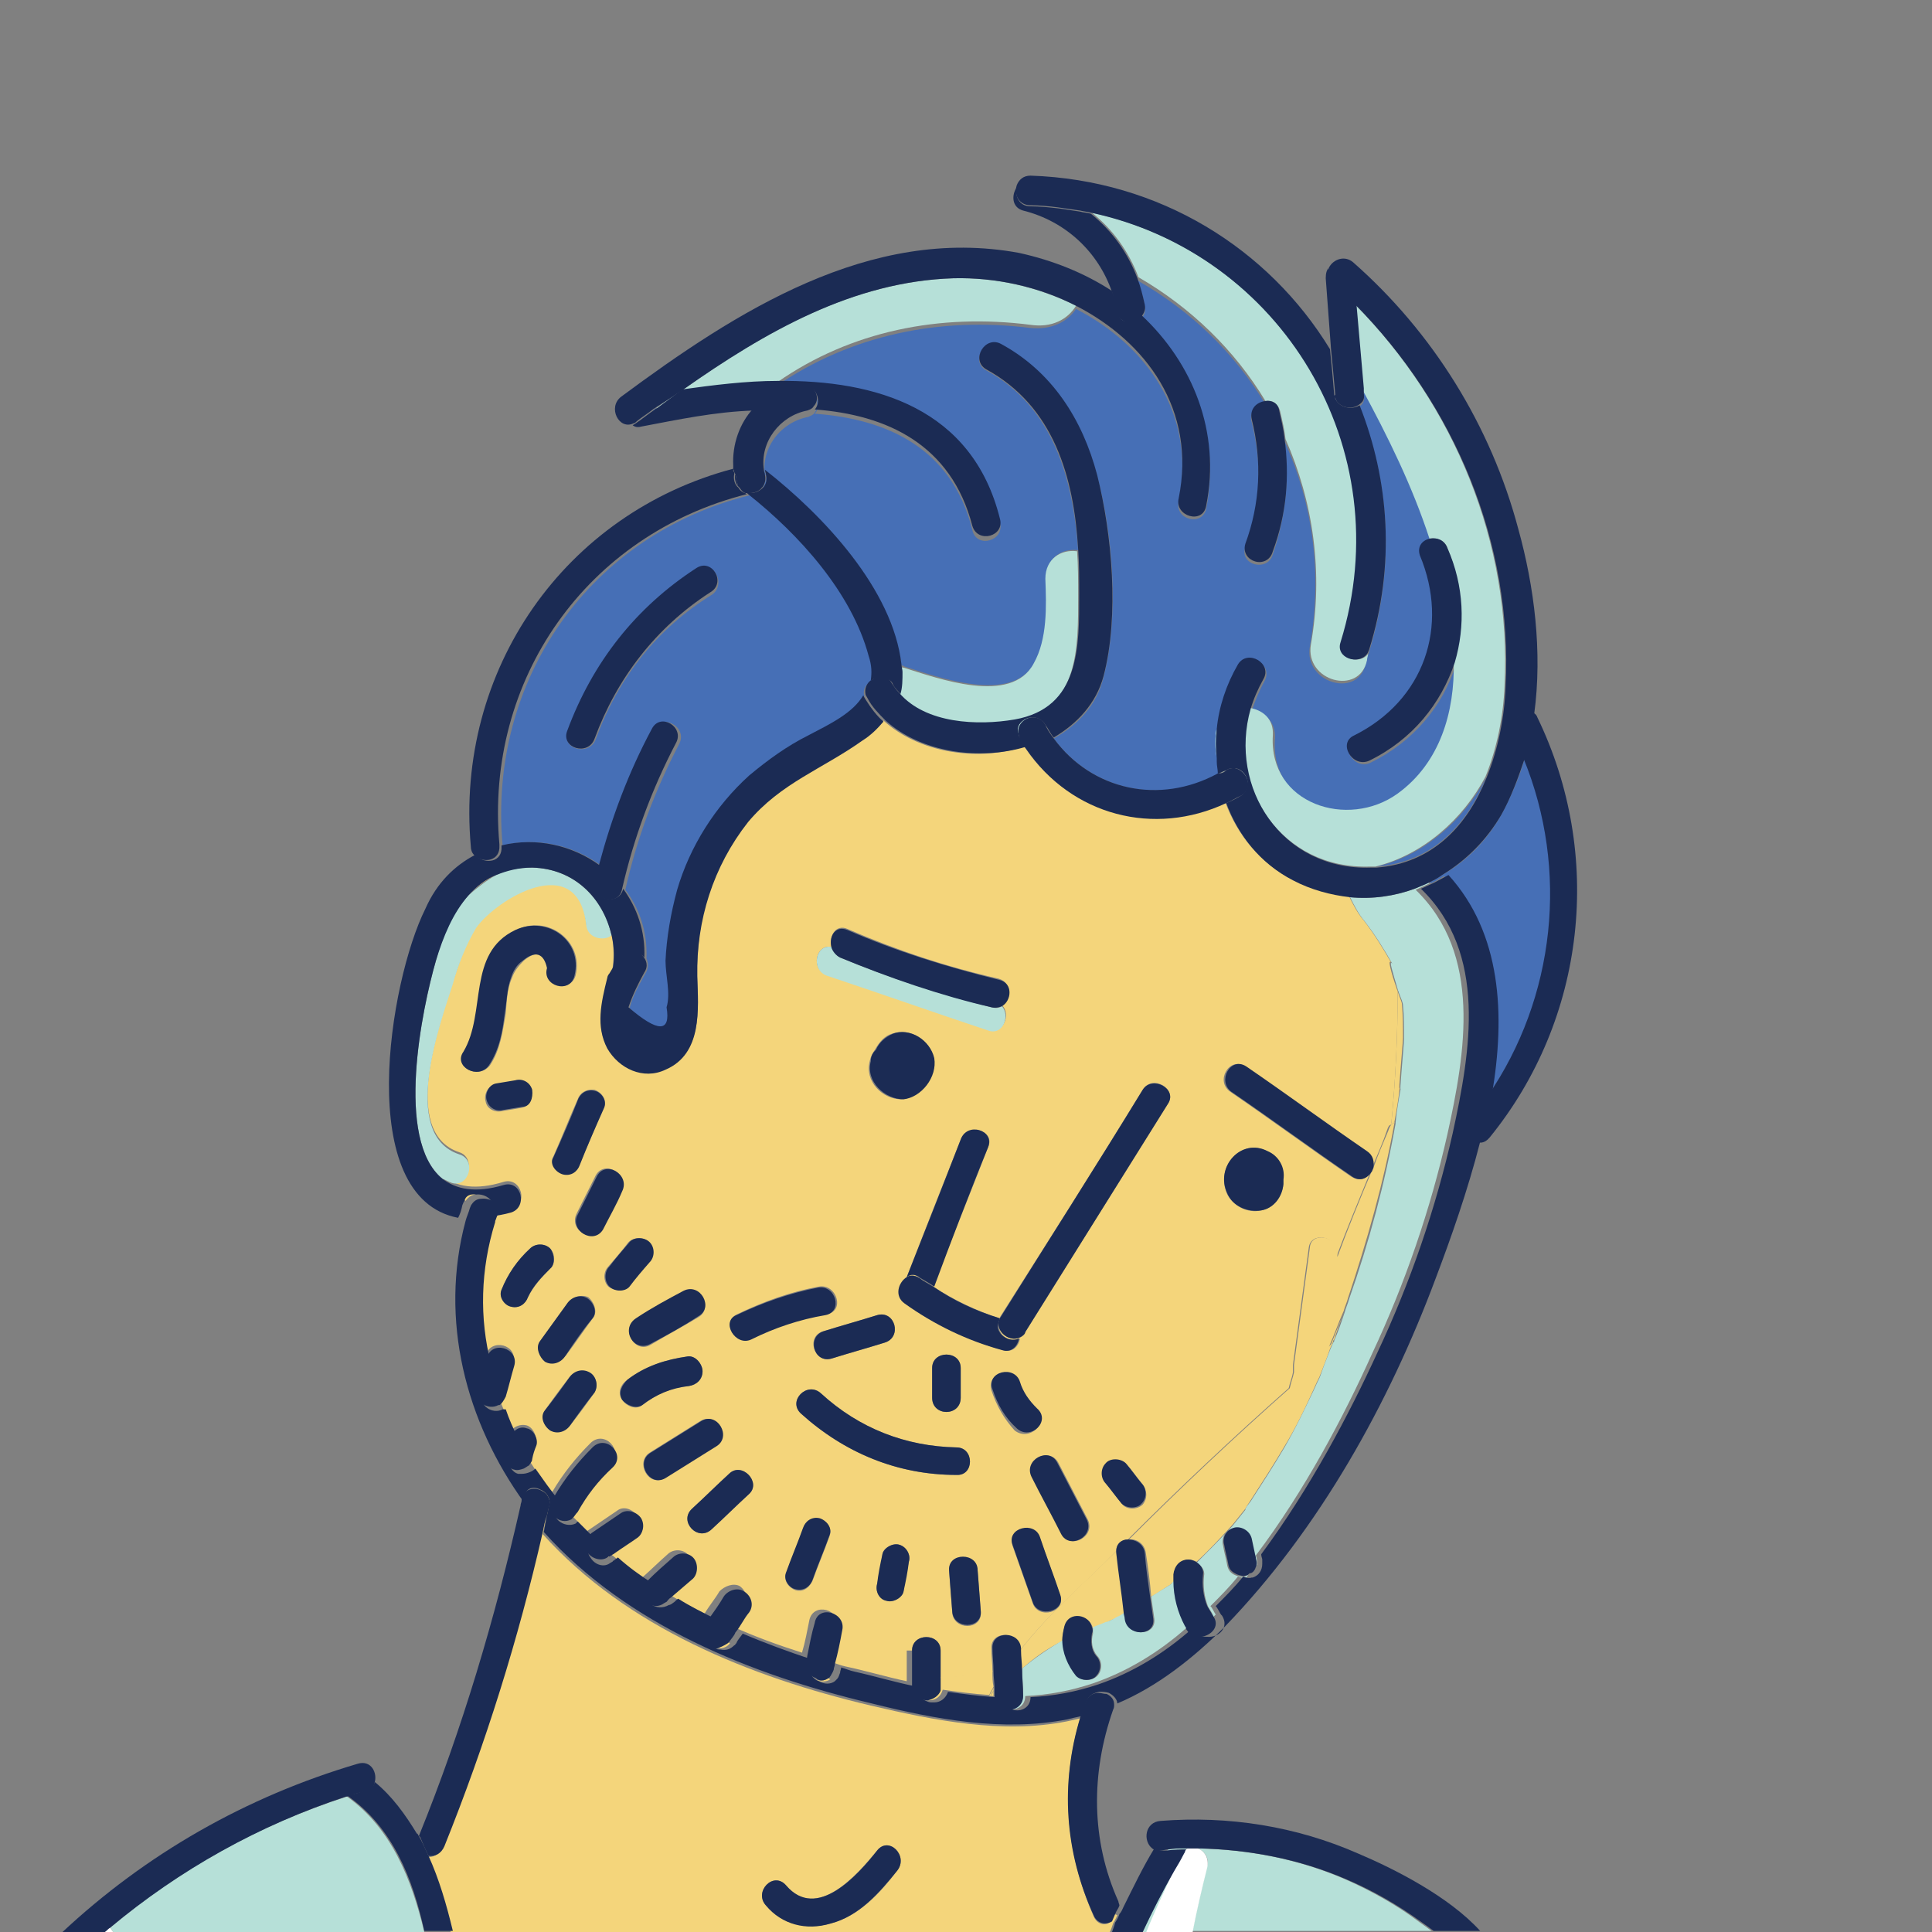 <?xml version="1.0" encoding="utf-8"?>
<!-- Generator: Adobe Illustrator 19.0.0, SVG Export Plug-In . SVG Version: 6.00 Build 0)  -->
<svg version="1.2" baseProfile="tiny" id="Layer_1" xmlns="http://www.w3.org/2000/svg" xmlns:xlink="http://www.w3.org/1999/xlink"
	 x="0px" y="0px" viewBox="0 0 182.6 182.6" xml:space="preserve">
<rect x="0" y="0" width="182.6" height="182.6" fill="#808080" stroke="none"/>
<g id="XMLID_1232_">
	<path id="XMLID_1233_" fill="none" d="M118.7,148.1c-0.1,0.3-0.3,0.6-0.6,0.7c-0.1,0.1-0.1,0.2-0.2,0.3c0,0,0,0,0.1,0
		c0.6-0.2,0.9-0.7,0.9-1.3C118.8,147.9,118.8,148,118.7,148.1C118.7,148.1,118.7,148.1,118.7,148.1z"/>
	<path id="XMLID_1278_" fill="none" d="M113.6,154.7c1,0.1,2.1-0.9,1.4-2c0,0-0.1-0.1-0.1-0.1c-0.1,0.1-0.1,0.1-0.2,0.2
		C115.3,153.7,114.5,154.6,113.6,154.7z"/>
	<path id="XMLID_1279_" fill="none" d="M51.7,143.2C51.7,143.2,51.7,143.1,51.7,143.2C51.6,143.1,51.6,143.1,51.7,143.2
		C51.6,143.2,51.7,143.2,51.7,143.2C51.7,143.2,51.7,143.2,51.7,143.2z"/>
	<path id="XMLID_1280_" fill="none" d="M109.7,174.9c-0.2,0-0.3,0-0.4,0c0.2,0.1,0.4,0.1,0.6,0.1c0.1,0,0.3,0,0.4,0
		c0,0,0.1-0.1,0.1-0.1C110.1,174.8,109.9,174.8,109.7,174.9z"/>
	<path id="XMLID_1281_" fill="none" d="M78.3,158.6c0.1,0,0.1,0,0.2,0.1c0.1,0,0.1-0.1,0.2-0.2c-0.1,0-0.1,0-0.2-0.1
		C78.4,158.5,78.4,158.6,78.3,158.6z"/>
	<path id="XMLID_1282_" fill="none" d="M68.8,155.3c0.1,0,0.1,0.1,0.2,0.1c0,0,0.1-0.1,0.1-0.1c-0.1,0-0.1-0.1-0.2-0.1
		C68.9,155.2,68.8,155.2,68.8,155.3z"/>
	<path id="XMLID_1283_" fill="none" d="M72.2,46.1C72.1,46.1,72.1,46.1,72.2,46.1c-0.1,0-0.1,0-0.1,0C72.1,46.2,72.1,46.2,72.2,46.1
		C72.1,46.2,72.1,46.2,72.2,46.1z"/>
	<path id="XMLID_1284_" fill="none" d="M97.4,19.4c0.9,0,1.8,0.1,2.7,0.2c0,0-0.1,0-0.1,0C99.1,19.5,98.3,19.4,97.4,19.4z"/>
	<path id="XMLID_1285_" fill="none" d="M87,160.6c0.2,0.1,0.4,0.2,0.6,0.2c0,0,0.1,0,0.1,0c0.1,0,0.1,0,0.2,0c0,0,0-0.1-0.1-0.1
		C87.5,160.7,87.2,160.7,87,160.6z"/>
	<path id="XMLID_1286_" fill="#466FB6" d="M144.1,71.7c-0.5,1.8-1.3,3.6-2.2,5.3c-1.4,2.5-3.3,4.4-5.6,5.7c-0.4,0.3-0.8,0.5-1.2,0.7
		c0,0,0.1,0.1,0.1,0.1c0.5-0.2,0.9-0.5,1.3-0.7c5,5.5,5.4,13.2,4.1,20.8C147.1,94.3,148.4,82.2,144.1,71.7z"/>
	<path id="XMLID_1289_" fill="#466FB6" d="M61,92c-0.6,1.1-1.2,2.1-1.5,3.3c2.7,2.4,3.9,2.4,3.6,0c0.5-1.3-0.1-3-0.1-4.4
		c0.1-2.2,0.5-4.5,1.1-6.7c1.3-4.1,3.6-7.9,6.8-10.8c1.7-1.5,3.6-2.8,5.6-3.8c2.1-1.1,4.2-2,5.2-3.8c-0.2-0.5,0.1-1.1,0.5-1.3
		c0.1-0.1,0.1-0.1,0.2-0.1c0.1-0.7,0.1-1.5-0.2-2.3c-1.5-6-6.6-11.5-11.3-15.3c-0.1,0-0.1,0-0.1-0.1c0,0-0.1,0-0.1,0
		c0.1,0,0.1,0.1,0.2,0.1c-15.1,3.7-24.8,17.4-23.4,33.1c3.3-0.8,6.7,0,9.3,1.9c1.2-4.5,2.8-8.8,5-12.9c0.8-1.5,3.2-0.2,2.4,1.4
		c-2.3,4.4-4,8.9-5.1,13.8c1.3,1.7,2.1,3.9,2,6.5C61.2,90.8,61.4,91.4,61,92z M56.3,69.9c-0.6,1.6-3.3,0.9-2.6-0.7
		c2.4-6.5,6.5-11.7,12.2-15.4c1.5-1,2.8,1.4,1.4,2.4C62.1,59.4,58.4,64.1,56.3,69.9z"/>
	<path id="XMLID_1290_" fill="#466FB6" d="M83.8,64.3c-0.1-0.1-0.2-0.1-0.4-0.1C83.6,64.2,83.7,64.3,83.8,64.3
		C83.8,64.4,83.8,64.3,83.8,64.3z"/>
	<path id="XMLID_1291_" fill="#466FB6" d="M72.1,46.2C72.1,46.2,72.1,46.2,72.1,46.2c-0.3,0.3-0.8,0.5-1.2,0.5
		C71.3,46.7,71.8,46.5,72.1,46.2z"/>
	<path id="XMLID_1292_" fill="#466FB6" d="M126.4,38c-0.1-0.1-0.1-0.2-0.2-0.3C126.2,37.8,126.3,37.9,126.4,38z"/>
	<path id="XMLID_1293_" fill="#466FB6" d="M130.1,81.9c5.3-0.4,8.6-4,10.4-8.5C138.4,77.5,134.5,80.9,130.1,81.9z"/>
	<path id="XMLID_1294_" fill="#466FB6" d="M115.2,73.1C115.2,73.1,115.2,73.1,115.2,73.1C115.2,73.1,115.2,73.1,115.2,73.1
		C115.2,73.1,115.2,73.1,115.2,73.1z"/>
	<path id="XMLID_1295_" fill="#466FB6" d="M143,69.5c-0.1-0.2-0.1-0.3-0.1-0.5C142.9,69.2,143,69.3,143,69.5z"/>
	<path id="XMLID_1296_" fill="#466FB6" d="M62,38.6c-0.1,0.1-0.2,0.1-0.3,0.2c0.1,0,0.2,0,0.2,0c0.1-0.1,0.2-0.1,0.3-0.2
		C62.1,38.6,62,38.6,62,38.6z"/>
	<path id="XMLID_1297_" fill="#466FB6" d="M126.2,37.6c0-0.1-0.1-0.2-0.1-0.4l-0.2-2.2c0,0,0,0,0,0l0.2,2.3
		C126.1,37.4,126.1,37.5,126.2,37.6z"/>
	<path id="XMLID_1298_" fill="#466FB6" d="M72.4,45c0-0.2-0.1-0.3-0.1-0.5c5.5,4.2,12,11.2,12.9,18.4c0.1,0,0.2,0,0.3,0.1
		c3.2,1,10.2,3.6,12.3-0.4c1.3-2.4,1.2-5.5,1.1-8c0-1.9,1.5-2.8,3-2.6c-0.5-6.7-2.3-13.5-8.7-17c-1.5-0.8-0.2-3.2,1.4-2.4
		c4.8,2.6,7.7,7.1,9.1,12.4c1.5,5.6,2.1,13.3,0.6,19c-0.6,2.6-2.4,4.5-4.7,5.8c0,0,0,0,0,0c3.6,4.9,10,6.3,15.6,3.4h0
		c-0.1-0.4-0.1-0.7-0.1-1.1c0,0,0,0,0,0c0-0.1,0-0.2,0-0.3c-0.1-0.7-0.1-1.4-0.1-2.1c0-0.2,0.1-0.4,0.1-0.6c0.2-2.1,0.9-4.2,2-6.1
		c0.9-1.5,3.3-0.2,2.4,1.4c-0.5,0.9-0.9,1.9-1.2,2.8c1.2,0.1,2.3,1,2.2,2.6c-0.5,6.5,7,8.8,11.8,5.5c4-2.9,5.4-7.7,5.3-12.5
		c-1.2,3.9-4,7.3-8.1,9.3c-1.5,0.7-3-1.6-1.4-2.4c6.6-3.3,9-10.2,6.2-17c-0.3-0.9,0.3-1.5,1-1.6c-1.6-4.9-3.9-9.6-6.4-14.2l0,0.5
		c0.1,0.5-0.1,0.8-0.4,1c-0.6,0.5-1.6,0.4-2.1-0.2c0.5,0.7,1.5,0.7,2.1,0.3c2.8,7,3.4,15,0.9,23.1c0,0.1-0.1,0.3-0.2,0.4
		c0,0.2-0.1,0.4-0.1,0.6c-0.6,3.5-5.9,2-5.3-1.5c1.2-6.8,0.3-13.5-2.4-19.4c0.5,3.6,0.1,7.2-1.1,10.7c-0.5,1.7-3.2,1-2.6-0.7
		c1.5-3.8,1.6-7.8,0.6-11.8c-0.3-1,0.5-1.6,1.3-1.7c-2.9-4.8-7-8.8-12.1-11.7c0.3,0.8,0.6,1.7,0.7,2.5c0.1,0.5-0.1,0.8-0.3,1.1l0,0
		c4.8,4.5,7.5,10.9,6.1,18c-0.4,1.7-3,1-2.6-0.7c1.7-8.3-3.1-14.8-9.7-18.2c-0.8,1.2-2.3,2-4.3,1.8c-8.6-1.1-17,0.7-23.9,5.4
		c9.3-0.1,18.4,2.6,21,13c0.5,1.7-2.2,2.5-2.6,0.7c-1.9-7.7-8-10.5-14.9-11c0.4-0.4,0.4-1.1,0.1-1.6c0.2,0.5,0.2,1.1-0.1,1.5
		c-0.1,0.2-0.4,0.3-0.6,0.4c-2.6,0.5-4.5,2.9-4.1,5.6C72.2,44.7,72.3,44.8,72.4,45c0,0.4-0.1,0.8-0.3,1.1c0,0,0,0,0.1,0
		C72.4,45.8,72.5,45.4,72.4,45z"/>
	<path id="XMLID_1299_" fill="#466FB6" d="M105.5,29.3C105.5,29.3,105.5,29.3,105.5,29.3c0,0.1,0,0.1,0,0.2
		C105.6,29.4,105.6,29.3,105.5,29.3z"/>
	<path id="XMLID_1300_" fill="#466FB6" d="M100,19.6C100,19.6,100.1,19.6,100,19.6c0.8,0.1,1.4,0.2,2.1,0.3c0,0,0,0,0,0
		C101.4,19.8,100.7,19.6,100,19.6z"/>
	<path id="XMLID_1301_" fill="#466FB6" d="M105.6,29.5c0.1,0.6,0.5,0.9,1,1C106.2,30.4,105.7,30.1,105.6,29.5z"/>
	<path id="XMLID_1302_" fill="#B6E0D8" d="M97.4,30.7c2,0.3,3.5-0.5,4.3-1.8c-3.6-1.8-7.6-2.7-11.6-2.6c-9.5,0.3-17.9,5.1-25.5,10.5
		c-0.9,0.6-1.8,1.2-2.6,1.8c0.1,0,0.2,0,0.2,0c0.8-0.5,1.5-1.1,2.3-1.7c2.9-0.5,5.9-0.8,9-0.8C80.4,31.3,88.8,29.6,97.4,30.7z"/>
	<path id="XMLID_1303_" fill="#B6E0D8" d="M119.6,37.9c0.6-0.1,1.2,0.2,1.4,1c0.2,0.9,0.4,1.7,0.5,2.6c2.6,5.9,3.6,12.6,2.4,19.4
		c-0.6,3.5,4.6,4.9,5.3,1.5c0-0.2,0.1-0.4,0.1-0.6c-0.8,1.1-3,0.4-2.5-1.1c5.7-18.3-5.7-36.7-23.6-40.6c2,1.6,3.5,3.7,4.4,6.1
		C112.6,29.1,116.7,33.1,119.6,37.9z"/>
	<path id="XMLID_1304_" fill="#B6E0D8" d="M102.1,19.9c0.3,0.1,0.7,0.1,1,0.2C102.8,20,102.5,20,102.1,19.9
		C102.1,19.9,102.1,19.9,102.1,19.9z"/>
	<path id="XMLID_1305_" fill="#B6E0D8" d="M115,72.1C115,72.1,115,72.1,115,72.1C115,72.1,115,72.1,115,72.1z"/>
	<path id="XMLID_1306_" fill="#B6E0D8" d="M136.8,51.8c1.5,3.6,1.6,7.4,0.6,10.7c0.1,4.8-1.3,9.6-5.3,12.5c-4.7,3.4-12.2,1-11.8-5.5
		c0.1-1.6-1-2.4-2.2-2.6c-2.1,7.3,2.9,15.3,11.4,15c0.2,0,0.3,0,0.5,0c4.5-1.1,8.3-4.5,10.4-8.5c1.1-2.7,1.7-5.8,1.8-8.6
		c0.7-13.5-4.8-26.6-14.2-36.1l0.7,8c2.5,4.6,4.8,9.3,6.4,14.2C135.8,50.8,136.6,51.1,136.8,51.8z"/>
	<path id="XMLID_1307_" fill="#B6E0D8" d="M115.9,72.8c-0.2,0.1-0.4,0.2-0.7,0.3c0,0,0,0,0,0C115.5,73,115.6,73,115.9,72.8z"/>
	<path id="XMLID_1308_" fill="#B6E0D8" d="M117.3,75.2c1.3-0.7,0.6-2.5-0.6-2.6C117.8,72.7,118.5,74.4,117.3,75.2z"/>
	<path id="XMLID_1309_" fill="#B6E0D8" d="M115,71.7c-0.1-0.9-0.1-1.8,0-2.8c-0.1,0.2-0.1,0.4-0.1,0.6C114.8,70.3,114.9,71,115,71.7
		z"/>
	<path id="XMLID_1310_" fill="#B6E0D8" d="M84.2,64.8c0.2,0.3,0.5,0.6,0.7,0.9c2.6,2.8,7.5,3.1,10.9,2.5c6.2-1.1,6.1-6.9,6.1-11.9
		c0-1.4,0-2.8-0.1-4.2c-1.5-0.2-3,0.7-3,2.6c0.1,2.6,0.2,5.7-1.1,8c-2.1,4-9.1,1.4-12.3,0.4c-0.1,0-0.2,0-0.3-0.1
		c0,0.2,0.1,0.5,0.1,0.7c0,0.7,0,1.5-0.2,2.1c-0.3-0.3-0.5-0.5-0.7-0.9c-0.1-0.2-0.3-0.4-0.5-0.5c0,0,0,0.1,0,0.1
		C84,64.5,84.1,64.6,84.2,64.8z"/>
	<path id="XMLID_1311_" fill="#B6E0D8" d="M97.6,67.8c-0.9,0-1.7,0.8-1.4,1.7c0,0,0.1,0,0.1,0C96,68.6,96.8,67.9,97.6,67.8z"/>
	<path id="XMLID_1314_" fill="#F4D57B" d="M103.4,181.2c-2.7-6.1-3.2-12.6-1.3-18.8c-0.4,0.1-0.8,0.2-1.3,0.3
		c-6.1,1.2-12.5-0.1-18.5-1.5c-11.4-2.7-23.1-7.4-31-16.2c0.1-0.5,0.2-1,0.3-1.6c0,0,0-0.1-0.1-0.1c-0.1,0.5-0.2,1.1-0.4,1.6
		c-2.3,10.1-5.4,20.1-9.3,29.7c-0.3,0.7-0.9,1-1.5,0.9c0,0,0,0,0,0c1,2.2,1.7,4.7,2.3,7.1h62.3c0.1-0.2,0.2-0.5,0.3-0.8
		c0.1-0.2,0.3-0.5,0.4-0.8l-0.3-0.1c-0.1,0.2-0.2,0.5-0.3,0.7C104.6,182,103.8,182,103.4,181.2z M84.8,176.8c-1.6,2.1-3.6,4.3-6.3,5
		c-2.3,0.6-4.6,0.1-6.1-1.7c-1.2-1.3,0.7-3.3,1.9-1.9c2.9,3.4,6.7-1,8.6-3.3C84,173.5,85.9,175.4,84.8,176.8z"/>
	<path id="XMLID_1315_" fill="#F4D57B" d="M87.6,160.8C87.6,160.8,87.5,160.8,87.6,160.8C87.5,160.8,87.6,160.8,87.6,160.8z"/>
	<path id="XMLID_1316_" fill="#F4D57B" d="M77,158.7c0.5,0.3,1.1,0.3,1.5,0c-0.1,0-0.1,0-0.2-0.1C77.9,158.9,77.4,158.9,77,158.7z"
		/>
	<path id="XMLID_1317_" fill="#F4D57B" d="M67.7,155.7c0.5,0.2,1,0,1.3-0.4c-0.1,0-0.1-0.1-0.2-0.1
		C68.5,155.5,68.1,155.7,67.7,155.7z"/>
	<path id="XMLID_1318_" fill="#F4D57B" d="M86.9,120.8c0.4,0.3,0.8,0.5,1.3,0.8C87.8,121.4,87.4,121.1,86.9,120.8z"/>
	<path id="XMLID_1321_" fill="#F4D57B" d="M86.2,156c0-1.7,2.7-1.7,2.7,0v2.6c1.7-0.1,3.3-0.3,4.9-0.6c0-0.7-0.1-1.5-0.1-2.2
		c-0.1-1.7,2.6-1.7,2.7,0c0,0.1,0,0.2,0,0.2c2.7-3.5,6.3-6.5,9.1-9.4c0-0.7,0.5-1.1,1.1-1.1c4.9-4.9,10-9.7,15.2-14.3
		c0.1-0.5,0.3-0.9,0.4-1.5c0-0.3,0-0.5,0-0.7c0.5-3.7,1-7.4,1.5-11.1c0.2-1.5,2.6-1.1,2.6,0.4c0,0.2,0,0.3,0,0.5
		c1-2.7,2.1-5.3,3.2-8c-0.3,0.6-1,0.9-1.8,0.4c-3.8-2.6-7.6-5.4-11.4-8c-1.5-1-0.1-3.4,1.4-2.4c3.8,2.6,7.6,5.4,11.4,8
		c0.6,0.4,0.7,1,0.6,1.5c0.5-1.2,1-2.3,1.4-3.5c0.1-0.3,0.2-0.5,0.4-0.5c0.1-0.1,0.2-0.1,0.3-0.2c0,0,0,0,0-0.1c0,0,0,0,0,0
		c-0.1,0.1-0.2,0.1-0.3,0.2c0.4-4.2,0.6-8.3,0.6-12.5c0-0.1-0.1-0.2-0.1-0.3c-0.5-1.4-0.9-2.9-0.5-2.4c-0.8-1.4-1.6-2.7-2.6-4
		c-0.6-0.7-1-1.5-1.4-2.3c-1.8-0.2-3.6-0.7-5.4-1.6c-3.1-1.6-5.2-4.3-6.3-7.3c-6.7,3.2-14.6,1.2-18.9-5.1c-0.3-0.3-0.5-0.5-0.6-0.9
		c-0.1-0.1-0.1-0.2-0.1-0.4c0,0-0.1,0-0.1,0c0,0.1,0.1,0.2,0.1,0.3c0.3,0.4,0.5,0.6,0.5,0.9c-4.5,1.4-9.9,0.5-13.2-2.5c0,0,0,0,0,0
		c-0.5,0.7-1.2,1.3-2,1.8c-3.8,2.6-7.7,3.9-10.8,7.7c-3.4,4.2-4.9,9.3-4.8,14.6c0.1,3.2,0.5,7.3-3,8.8c-2.1,1-4.4-0.1-5.5-2
		c-1.1-2.1-0.5-4.3,0.2-6.6c0.1-0.1,0.2-0.3,0.2-0.4c0.3-1.3,0.2-2.6,0-3.8c-0.7,0.6-2.3,0.3-2.4-1c-0.8-7.1-8.5-2.5-10.4,0.3
		c-1,1.6-1.6,3.5-2.2,5.3c-1.1,3.6-5.1,14.2,0.6,16.1c1.6,0.5,0.9,3.2-0.7,2.6c-0.3-0.1-0.6-0.2-0.9-0.4c1.3,1.1,3.2,1.4,5.8,0.6
		c1.7-0.5,2.4,2.2,0.7,2.6c-0.7,0.2-1.4,0.3-2,0.4c0,0,0,0,0,0.1c-1.4,4.6-1.4,9.1-0.4,13.4c0,0,0-0.1,0-0.1c0.5-1.7,3.1-1,2.6,0.7
		c-0.3,1-0.5,1.9-0.8,2.9c-0.2,0.4-0.4,0.7-0.6,0.8c0.1,0,0.1,0,0.2,0c0.4,0.9,0.7,1.8,1.1,2.6c0.3-0.3,0.8-0.5,1.3-0.4
		c0.6,0.1,1.1,1,0.9,1.6c-0.2,0.5-0.3,0.8-0.4,1.3c-0.1,0.2-0.2,0.4-0.4,0.5c-0.1,0.1-0.3,0.2-0.5,0.3c0.3-0.1,0.5-0.2,0.7-0.4
		c0.7,1.1,1.4,2.1,2.2,3c1-1.7,2.2-3.2,3.6-4.6c1.3-1.3,3.2,0.7,1.9,1.9c-1.4,1.3-2.5,2.6-3.4,4.3c-0.1,0.2-0.2,0.3-0.4,0.5
		c0,0,0,0,0,0c0.5,0.5,1.1,1.1,1.6,1.6c0,0,0,0,0,0c0.9-0.6,1.9-1.3,2.8-1.9c0.6-0.5,1.5-0.2,1.9,0.5c0.5,0.6,0.2,1.5-0.5,1.9
		c-0.7,0.5-1.5,1-2.2,1.5c1.1,0.9,2.2,1.7,3.2,2.4c0.9-0.8,1.6-1.5,2.4-2.2c0.5-0.5,1.4-0.5,1.9,0c0.5,0.5,0.5,1.5,0,2
		c-0.7,0.6-1.4,1.2-2.1,1.8c-0.2,0.1-0.3,0.3-0.5,0.4c-0.1,0.1-0.1,0.1-0.2,0.1c0.1-0.1,0.3-0.1,0.4-0.2c0.2-0.1,0.3-0.3,0.5-0.4
		c1.1,0.7,2.3,1.3,3.5,1.9c0.4-0.7,1-1.4,1.4-2.1c0.5-0.5,1.3-0.8,1.9-0.5c0.6,0.4,0.9,1.3,0.5,2c-0.5,0.6-0.8,1.3-1.3,1.9
		c-0.2,0.3-0.5,0.6-0.6,0.9c0,0,0,0,0,0c0.1,0,0.1,0.1,0.2,0.1c0,0,0.1-0.1,0.1-0.1c0.2-0.3,0.5-0.6,0.6-0.9c2,0.9,4.2,1.7,6.4,2.4
		c0,0,0,0,0,0c0.3-1,0.5-2.1,0.7-3.1c0.4-1.7,3-1,2.6,0.7c-0.3,1.1-0.5,2.1-0.7,3.2c0,0.2-0.1,0.3-0.1,0.5c-0.1,0.3-0.2,0.5-0.3,0.6
		c0.1,0,0.1,0,0.2,0.1c0.1-0.1,0.2-0.3,0.3-0.6c0-0.2,0.1-0.3,0.1-0.5c0.4,0.1,0.8,0.3,1.3,0.4c1.9,0.4,3.9,1,5.8,1.4v0V156z
		 M90,152.4l-0.3-3.9c-0.1-1.7,2.6-1.7,2.7,0l0.3,3.9C92.8,154.1,90.1,154.1,90,152.4z M93.7,131.4c-0.5-1.7,2.1-2.4,2.6-0.7
		c0.4,1,0.9,1.7,1.6,2.5c1.4,1.2-0.6,3.1-2,2C94.9,134.1,94.2,132.9,93.7,131.4z M97.6,151.5l-1.9-5.4c-0.5-1.6,2.1-2.4,2.6-0.7
		c0.6,1.7,1.3,3.6,1.9,5.4C100.8,152.4,98.1,153.1,97.6,151.5z M100.4,145c-0.9-1.8-1.9-3.6-2.8-5.4c-0.8-1.5,1.5-2.9,2.4-1.4
		l2.8,5.4C103.6,145.2,101.2,146.5,100.4,145z M108,142.2c-0.5,0.5-1.5,0.5-1.9,0c-0.5-0.6-1-1.3-1.5-1.9c-0.5-0.5-0.5-1.4,0-1.9
		c0.5-0.5,1.5-0.5,1.9,0c0.5,0.6,1,1.3,1.5,1.9C108.4,140.8,108.5,141.6,108,142.2z M119.8,108.8c1,0.5,1.6,1.5,1.5,2.7
		c0,0.1,0,0.3,0,0.4c-0.1,1.2-0.9,2.3-2.1,2.5c-1.3,0.3-2.6-0.4-3.2-1.5C114.8,110.3,117.3,107.5,119.8,108.8z M108,103
		c0.9-1.5,3.3-0.1,2.4,1.3c-4.5,7.2-9,14.4-13.5,21.6c-0.1,0.3-0.4,0.5-0.5,0.5c-0.8,0.4-1.8-0.2-2-1c0.1,0.9,1.1,1.5,2,1.1
		c-0.1,0.7-0.7,1.4-1.6,1.1c-3.3-0.9-6.4-2.4-9.2-4.4c-1-0.6-0.6-2,0.2-2.5c0.3-0.2,0.7-0.2,1.2,0.1c-0.5-0.4-0.9-0.4-1.3-0.1
		c1.7-4.4,3.4-8.7,5.1-13c0.6-1.6,3.3-0.9,2.6,0.7c-1.7,4.4-3.5,8.8-5.2,13.2c2,1.3,4.1,2.3,6.3,3c0,0,0-0.1,0-0.1
		C99,117.4,103.6,110.2,108,103z M90.8,129.3v2.8c0,1.8-2.7,1.8-2.7,0v-2.8C88.1,127.6,90.8,127.6,90.8,129.3z M82.2,100.3
		c0.1-0.5,0.3-0.8,0.5-1.1c0.4-0.7,0.9-1.3,1.6-1.5c1.6-0.6,3.6,0.5,3.9,2.3c0.4,1.8-1.2,3.7-3,3.9
		C83.4,103.9,81.7,102.2,82.2,100.3z M83.6,126.9c-1.6,0.5-3.4,1-5,1.5c-1.7,0.5-2.5-2.2-0.7-2.6c1.6-0.5,3.4-1,5-1.5
		C84.6,123.8,85.3,126.4,83.6,126.9z M78.6,89.5c-0.3-1,0.4-2.2,1.5-1.7c4.6,2,9.4,3.6,14.3,4.7c1.3,0.4,1.2,2,0.3,2.5
		c0.9,0.9,0.1,2.8-1.3,2.3c-5.1-1.7-10.2-3.5-15.3-5.2C76.6,91.6,77.1,89.2,78.6,89.5z M69.7,124.2c2.5-1.2,5-2.1,7.7-2.6
		c1.7-0.3,2.5,2.4,0.7,2.6c-2.5,0.4-4.8,1.2-7,2.3C69.5,127.3,68.1,124.9,69.7,124.2z M64.6,122.1c1.5-0.8,2.9,1.5,1.4,2.4
		c-1.5,0.9-3,1.7-4.5,2.6c-1.5,0.9-2.9-1.5-1.4-2.4C61.6,123.7,63.1,122.9,64.6,122.1z M56.2,103c0.6,0.2,1.2,0.9,0.9,1.6
		c-0.8,1.8-1.5,3.6-2.3,5.4c-0.3,0.6-0.8,1.1-1.6,0.9c-0.6-0.2-1.3-1-0.9-1.6c0.8-1.8,1.5-3.6,2.3-5.4
		C54.8,103.3,55.4,102.9,56.2,103z M43.9,99.4c2.2-3.6,0.4-9.3,4.9-11.5c2.9-1.5,6.4,1,5.6,4.3c-0.5,1.7-3.1,1-2.6-0.7
		c-0.3-1.5-1.1-1.7-2.3-0.7c-0.5,0.5-0.9,1-1.1,1.6c-0.5,1.1-0.5,2.3-0.6,3.4c-0.3,1.7-0.5,3.4-1.5,4.9
		C45.2,102.1,42.8,100.8,43.9,99.4z M47.5,105c-0.7,0.2-1.5-0.2-1.6-0.9c-0.2-0.6,0.2-1.5,0.9-1.6c0.6-0.1,1.2-0.2,1.8-0.3
		c0.7-0.2,1.5,0.2,1.6,0.9c0.2,0.7-0.2,1.5-0.9,1.6C48.7,104.8,48.2,104.9,47.5,105z M49.9,122.6c-0.3,0.6-0.8,1.1-1.6,0.9
		c-0.6-0.2-1.2-0.9-0.9-1.6c0.6-1.5,1.5-2.8,2.7-3.9c0.5-0.5,1.4-0.5,1.9,0c0.5,0.5,0.5,1.5,0,1.9C51.2,120.7,50.4,121.6,49.9,122.6
		z M51.1,126.7l2.6-3.6c0.5-0.5,1.2-0.8,1.9-0.5c0.5,0.4,0.9,1.3,0.5,1.9c-0.9,1.2-1.7,2.4-2.6,3.6c-0.5,0.5-1.2,0.8-1.9,0.5
		C51,128.3,50.6,127.4,51.1,126.7z M56.2,131.6c-0.7,1-1.5,2.1-2.3,3.1c-0.5,0.5-1.2,0.8-1.9,0.5c-0.5-0.4-0.9-1.3-0.5-1.9
		c0.7-1,1.5-2.1,2.3-3.1c0.5-0.5,1.2-0.8,1.9-0.5C56.3,130,56.6,130.9,56.2,131.6z M56.9,116.1c-0.8,1.5-3.2,0.2-2.4-1.4l1.8-3.6
		c0.8-1.5,3.2-0.2,2.4,1.4C58.2,113.7,57.5,114.9,56.9,116.1z M57.5,121.6c-0.5-0.5-0.5-1.4,0-1.9c0.6-0.7,1.3-1.5,1.9-2.3
		c0.5-0.5,1.5-0.5,1.9,0c0.5,0.5,0.5,1.4,0,1.9c-0.6,0.8-1.3,1.5-1.9,2.3C59,122.1,58,122,57.5,121.6z M60.7,132.8
		c-0.6,0.5-1.5,0.1-1.9-0.5c-0.5-0.7-0.1-1.5,0.5-1.9c1.7-1.3,3.6-1.9,5.7-2.2c0.7-0.1,1.4,0.7,1.4,1.4c0,0.8-0.6,1.3-1.3,1.4
		C63.5,131.1,62,131.8,60.7,132.8z M62.8,139.7c-1.5,0.9-2.8-1.5-1.4-2.4c1.6-1,3.2-2,4.8-3c1.5-0.9,2.9,1.5,1.4,2.4
		C66,137.7,64.5,138.7,62.8,139.7z M70.8,141.2c-1.2,1.1-2.3,2.2-3.5,3.3c-1.3,1.3-3.2-0.7-1.9-1.9c1.2-1.1,2.3-2.2,3.5-3.3
		C70.1,138.1,72,140.1,70.8,141.2z M78.4,145.2c-0.5,1.4-1.1,2.8-1.6,4.2c-0.3,0.6-0.8,1.1-1.6,0.9c-0.6-0.2-1.2-0.9-0.9-1.6
		c0.5-1.4,1.1-2.8,1.6-4.2c0.3-0.6,0.8-1.1,1.6-0.9C78.1,143.7,78.7,144.4,78.4,145.2z M75.7,133.6c-1.3-1.2,0.6-3.1,1.9-1.9
		c3.6,3.3,7.9,5,12.8,5.1c1.7,0,1.7,2.7,0,2.6C84.8,139.4,79.8,137.3,75.7,133.6z M85.9,147.6c-0.2,0.9-0.4,1.9-0.5,2.8
		c-0.1,0.6-1,1.1-1.6,0.9c-0.7-0.2-1.1-0.9-0.9-1.6c0.2-0.9,0.4-1.9,0.5-2.8c0.1-0.6,1-1.1,1.6-0.9C85.7,146.2,86.1,147,85.9,147.6z
		"/>
	<path id="XMLID_1348_" fill="#F4D57B" d="M126,126.8c0-0.1,0-0.1,0.1-0.2c0.3-0.9,0.6-1.8,1-2.7c-0.5,1.1-0.9,2.2-1.4,3.4
		C125.8,127.2,125.9,127,126,126.8z"/>
	<path id="XMLID_1349_" fill="#F4D57B" d="M44.2,84.6c0.8-0.8,1.7-1.4,2.6-1.9C45.8,83.1,45,83.8,44.2,84.6z"/>
	<path id="XMLID_1350_" fill="#F4D57B" d="M51.9,142.3c0.2-0.7-0.3-1.3-0.8-1.5C51.6,141.1,52,141.6,51.9,142.3
		c-0.1,0.3-0.2,0.5-0.3,0.8c0,0,0,0.1,0.1,0.1C51.8,142.9,51.8,142.6,51.9,142.3z"/>
	<path id="XMLID_1351_" fill="#F4D57B" d="M57.4,147.2c0,0,0.1,0,0.1-0.1c0.1-0.1,0.3-0.2,0.4-0.3c-0.1,0.1-0.2,0.1-0.3,0.2
		C57.6,147.1,57.5,147.2,57.4,147.2z"/>
	<path id="XMLID_1352_" fill="#F4D57B" d="M93.9,159.5c-0.1,0.3-0.3,0.5-0.4,0.8c0,0,0.1,0,0.1,0c0.1-0.2,0.2-0.4,0.3-0.5
		C93.9,159.7,93.9,159.6,93.9,159.5z"/>
	<path id="XMLID_1353_" fill="#F4D57B" d="M45,112.9c-0.5-0.1-1,0.1-1.3,0.5c0.1,0,0.2,0,0.3,0.1C44.3,113.1,44.6,112.9,45,112.9z"
		/>
	<path id="XMLID_1354_" fill="#F4D57B" d="M135.1,83.4c0,0,0.1,0.1,0.1,0.1c0,0,0,0,0,0C135.2,83.5,135.2,83.4,135.1,83.4
		C135.1,83.4,135.1,83.4,135.1,83.4z"/>
	<path id="XMLID_1355_" fill="#F4D57B" d="M93.8,157.9c-1.6,0.3-3.2,0.6-4.9,0.6v0.8c0,0.2,0,0.3,0,0.4c-0.2,0.6-0.7,0.9-1.2,0.9
		c0,0,0,0.1,0.1,0.1c0.6,0,1.1-0.3,1.3-1c1.4,0.2,2.9,0.4,4.4,0.5c0.1-0.3,0.3-0.5,0.4-0.8C93.8,159,93.8,158.5,93.8,157.9z"/>
	<path id="XMLID_1356_" fill="#F4D57B" d="M131.8,106c0.2-1.1,0.4-2.2,0.5-3.3c-0.2,1.1,0.3-4.1,0.3-4.6c0-1.1,0-2.2-0.1-3.2
		c0-0.2-0.2-0.6-0.4-1.2c0,4.2-0.2,8.3-0.6,12.5C131.6,106.2,131.7,106.1,131.8,106z"/>
	<path id="XMLID_1357_" fill="#F4D57B" d="M131.2,106.9c-0.5,1.2-1,2.3-1.4,3.5c0,0.1-0.1,0.3-0.2,0.4c-1.1,2.6-2.2,5.3-3.2,8
		c0-0.2,0-0.3,0-0.5c0-1.5-2.5-1.9-2.6-0.4c-0.5,3.7-1,7.4-1.5,11.1c0,0.3,0,0.5,0,0.7c-0.1,0.5-0.3,1-0.4,1.5
		c-5.2,4.6-10.3,9.4-15.2,14.3c0.7-0.1,1.5,0.4,1.6,1.3c0.2,1.3,0.4,2.7,0.5,4.1c0.6-0.3,1.1-0.7,1.6-1c0.2-0.1,0.3-0.2,0.4-0.3
		c0.1-0.1,0.2-0.1,0.2-0.2c0-0.2,0-0.4,0-0.6c0.1-0.7,0.5-1.4,1.4-1.4c0.2,0,0.5,0.1,0.7,0.2c1.2-1.1,2.3-2.3,3.4-3.5
		c0.4-0.5,0.8-1,1.2-1.5c0.1-0.2,0.3-0.5,0.5-0.8c1.1-1.7,2.2-3.4,3.2-5.1c1.1-1.8,2-3.7,2.9-5.7c0.2-0.5,0.4-0.8,0.5-1.1
		c0.3-0.8,0.6-1.5,0.9-2.4c0.1-0.2,0.2-0.5,0.3-0.7c-0.1,0.2-0.3,0.3-0.4,0.5c0.5-1.1,0.9-2.3,1.4-3.4c0.1-0.4,0.3-0.8,0.4-1.2
		c1.8-5.4,3.4-11,4.4-16.6c-0.1,0.1-0.2,0.1-0.3,0.2C131.4,106.4,131.3,106.6,131.2,106.9z"/>
	<path id="XMLID_1358_" fill="#F4D57B" d="M93.9,160.2c0-0.1,0-0.3,0-0.4c-0.1,0.2-0.2,0.4-0.3,0.5c0.1,0,0.2,0,0.3,0
		C93.9,160.3,93.9,160.3,93.9,160.2L93.9,160.2z"/>
	<path id="XMLID_1359_" fill="#F4D57B" d="M105.5,146.6c-2.8,2.8-6.4,5.9-9.1,9.4c0,0.6,0.1,1.2,0.1,1.8c1.2-1.1,2.5-2,3.9-2.7
		c0-0.4,0.1-0.9,0.2-1.3c0.4-1.5,2.4-1.2,2.7,0.1c0.4-0.2,0.9-0.3,1.2-0.5c0.2-0.1,0.5-0.3,1.1-0.5c0.2-0.1,0.4-0.3,0.7-0.4
		c-0.2-1.9-0.5-3.7-0.7-5.6C105.5,146.7,105.5,146.7,105.5,146.6z"/>
	<path id="XMLID_1360_" fill="#B6E0D8" d="M111,149.4c-0.1,0.1-0.2,0.1-0.2,0.2c-0.1,0.1-0.2,0.2-0.4,0.3c-0.5,0.3-1.1,0.7-1.6,1
		c0.1,0.7,0.2,1.4,0.3,2.1c0.2,1.7-2.6,1.7-2.7,0c0-0.2-0.1-0.4-0.1-0.6c-0.2,0.1-0.4,0.3-0.7,0.4c-0.5,0.3-0.9,0.5-1.1,0.5
		c-0.4,0.2-0.8,0.3-1.2,0.5c0,0.2,0,0.4,0,0.6c-0.2,0.7-0.1,1.5,0.4,2.1c0.5,0.5,0.5,1.4,0,1.9c-0.5,0.5-1.5,0.5-1.9,0
		c-0.8-1-1.3-2.2-1.3-3.4c-1.4,0.8-2.7,1.7-3.9,2.7c0,0.8,0.1,1.6,0.1,2.4v0.1c0,1-0.9,1.4-1.7,1.2c0.8,0.4,1.9,0,1.9-1.1
		c2.2-0.1,4.3-0.5,6.4-1.2c3.2-1.1,6.2-2.9,8.9-5.3c0-0.1,0-0.1-0.1-0.2C111.4,152.4,111,151,111,149.4z"/>
	<path id="XMLID_1361_" fill="#B6E0D8" d="M133.7,84c-1.9,0.7-4,1-6.1,0.8c0.4,0.8,0.8,1.6,1.4,2.3c1,1.3,1.8,2.6,2.6,4
		c-0.4-0.5,0.1,1,0.5,2.4c0,0.1,0.1,0.2,0.1,0.3c0.2,0.5,0.4,1,0.4,1.2c0.1,1,0.1,2.1,0.1,3.2c0,0.5-0.5,5.7-0.3,4.6
		c-0.2,1.1-0.4,2.2-0.5,3.3c0,0,0,0,0,0c0,0,0,0,0,0.1c-1,5.6-2.5,11.2-4.4,16.6c-0.1,0.4-0.3,0.8-0.4,1.2c-0.3,0.9-0.6,1.8-1,2.7
		c0,0.1,0,0.1-0.1,0.2c-0.1,0.2-0.2,0.5-0.3,0.7c-0.3,0.8-0.6,1.5-0.9,2.4c-0.1,0.3-0.3,0.6-0.5,1.1c-0.9,1.9-1.8,3.8-2.9,5.7
		c-1,1.7-2.1,3.4-3.2,5.1c-0.3,0.4-0.5,0.6-0.5,0.8c-0.4,0.5-0.8,1-1.2,1.5c-1.1,1.2-2.3,2.4-3.4,3.5c0.4,0.2,0.8,0.7,0.7,1.2
		c-0.1,1,0,2,0.4,3c0.2,0.3,0.4,0.6,0.5,0.9c0,0,0,0,0,0c0.1-0.1,0.1-0.1,0.2-0.2c-0.2-0.3-0.3-0.6-0.5-0.8c0.9-0.9,1.8-1.8,2.6-2.8
		c0.3,0.1,0.6,0.2,0.8,0.1c0.1-0.1,0.1-0.2,0.2-0.3c-0.1,0.1-0.2,0.1-0.3,0.2c-0.3,0.1-0.6,0-0.9-0.1c-0.5-0.2-0.7-0.5-0.8-0.9
		c-0.1-0.6-0.3-1.3-0.4-1.9c-0.2-0.7,0.2-1.5,0.9-1.6c0.6-0.2,1.5,0.2,1.7,1c0.1,0.5,0.2,0.9,0.3,1.4c0,0.2,0.1,0.4,0.1,0.5
		c0.1,0.3,0,0.5,0,0.8c0,0,0,0,0,0c0.1-0.1,0.1-0.2,0.2-0.3c0-0.1,0-0.2,0-0.4c0-0.2-0.1-0.4-0.1-0.5c4.6-6.1,8.3-13.1,11-19.1
		c3.1-6.6,5.5-13.6,7.1-20.7c1.7-7.7,3.3-17-3-23.1c0.4-0.2,0.9-0.4,1.3-0.6c0,0-0.1-0.1-0.1-0.1C134.6,83.6,134.1,83.8,133.7,84z"
		/>
	<path id="XMLID_1362_" fill="#B6E0D8" d="M103.8,160c0.3,0,0.6,0,0.8,0.1c0,0,0,0,0,0C104.4,160,104.1,160,103.8,160z"/>
	<path id="XMLID_1363_" fill="#B6E0D8" d="M78.1,92.2c5.1,1.7,10.2,3.5,15.3,5.2c1.4,0.5,2.1-1.4,1.3-2.3c-0.3,0.2-0.6,0.2-1,0.1
		c-4.8-1.2-9.7-2.8-14.3-4.7c-0.4-0.2-0.7-0.6-0.8-1C77.1,89.2,76.6,91.6,78.1,92.2z"/>
	<path id="XMLID_1364_" fill="#B6E0D8" d="M43.4,109.1c-5.7-1.9-1.7-12.6-0.6-16.1c0.5-1.8,1.2-3.6,2.2-5.3
		c1.9-2.7,9.6-7.4,10.4-0.3c0.1,1.3,1.7,1.6,2.4,1c-0.8-3.5-3.5-6.3-7.5-6.4c-1.3,0-2.4,0.2-3.4,0.7c-0.9,0.5-1.8,1.2-2.6,1.9
		c-1.5,1.6-2.5,3.9-3.1,6.2c-1.3,4.5-3.9,16.9,0.6,20.6c0.3,0.1,0.6,0.3,0.9,0.4C44.3,112.3,45.1,109.6,43.4,109.1z"/>
	<path id="XMLID_1365_" fill="#B6E0D8" d="M108,182.6h0.4c0.8-1.9,1.7-3.9,2.6-5.8C109.9,178.7,108.9,180.6,108,182.6z"/>
	<path id="XMLID_1366_" fill="#B6E0D8" d="M111.9,174.7c-0.5,0-1,0-1.5,0.1c0,0-0.1,0.1-0.1,0.1c0.6,0,1.2-0.1,1.8-0.1
		c0.1-0.1,0.2-0.1,0.3-0.2C112.2,174.7,112,174.7,111.9,174.7z"/>
	<path id="XMLID_1367_" fill="#B6E0D8" d="M127.1,177.6c-4.4-1.9-9.1-2.8-13.9-2.9c0.6,0.2,1.1,0.9,0.9,1.6c-0.5,2.1-1,4.1-1.4,6.2
		h22.6c-0.4-0.3-0.8-0.6-1.1-0.8C132.1,180.1,129.6,178.7,127.1,177.6z"/>
	<path id="XMLID_1368_" fill="#FFFFFF" d="M113.2,174.7c-0.3,0-0.6,0-0.9,0c-0.1,0-0.2,0.1-0.3,0.2c0,0,0,0,0,0
		c-0.1,0.1-0.1,0.3-0.2,0.4c-0.3,0.5-0.6,1-0.9,1.6c-0.9,1.9-1.8,3.8-2.6,5.8h4.4c0.4-2.1,0.9-4.2,1.4-6.2
		C114.3,175.6,113.8,174.9,113.2,174.7z"/>
	<path id="XMLID_1369_" fill="#B6E0D8" d="M32.8,169.8C32.7,169.8,32.7,169.8,32.8,169.8C32.7,169.8,32.7,169.8,32.8,169.8
		c-8.4,2.7-15.9,6.9-22.4,12.4c0.1,0.1,0.2,0.3,0.3,0.4h29.4C38.9,177.6,37,172.8,32.8,169.8z"/>
	<path id="XMLID_1370_" fill="#FFFFFF" d="M9.9,182.6h0.8c-0.1-0.1-0.2-0.3-0.3-0.4C10.2,182.3,10,182.4,9.9,182.6z"/>
	<path id="XMLID_1371_" fill="#1B2B54" d="M45,112.9c0.9-0.1,1.9,0.6,1.5,1.6c-0.1,0.2-0.1,0.3-0.2,0.5c0.6-0.1,1.3-0.2,2-0.4
		c1.6-0.5,1-3.1-0.7-2.6c-2.7,0.8-4.5,0.4-5.8-0.6c-4.5-3.7-1.9-16.1-0.6-20.6c0.7-2.3,1.6-4.5,3.1-6.2c0.7-0.8,1.6-1.5,2.6-1.9
		c1-0.4,2.1-0.7,3.4-0.7c4,0.1,6.7,2.9,7.5,6.4c0.3,1.2,0.3,2.5,0,3.8c0.3-0.5,0.6-1,0.9-1.5c0.5-0.8,1.4-0.8,2-0.4
		c0.1,0.1,0.1,0.1,0.2,0.2c0.1-2.5-0.7-4.7-2-6.5c-0.4,1.7-3,1-2.6-0.7c0.1-0.5,0.3-1,0.4-1.5c-2.6-1.9-6-2.7-9.3-1.9
		c0,0,0,0.1,0,0.1c0.1,1.5-1.5,1.7-2.4,0.9c0,0,0,0-0.1-0.1c0,0,0,0,0,0c-1.9,1-3.6,2.6-4.7,5.1c-3.4,6.8-6.8,27.3,3.1,29.2
		c0.2-0.4,0.3-0.7,0.4-1.2c0.1-0.2,0.1-0.3,0.2-0.4C44,113,44.5,112.8,45,112.9z"/>
	<path id="XMLID_1372_" fill="#1B2B54" d="M51.1,140.8c0.5,0.2,1,0.8,0.8,1.5c-0.1,0.3-0.1,0.6-0.2,0.9c0,0,0,0,0,0
		c-0.1,0.5-0.2,1-0.3,1.6c7.9,8.8,19.6,13.5,31,16.2c6,1.5,12.4,2.7,18.5,1.5c0.4-0.1,0.8-0.2,1.3-0.3c0,0,0,0,0,0
		c0.2-0.5,0.3-0.9,0.5-1.4c0.2-0.6,0.7-0.8,1.2-0.9c0.3,0,0.6,0,0.9,0.1c0.4,0.2,0.8,0.6,0.8,1c3.8-1.6,7.2-4.3,10.2-7.3
		c8.9-9.2,15.5-21.1,19.9-32.9c1.4-3.7,3-8.2,4.2-12.9c-0.2-0.1-0.3-0.2-0.4-0.3c-0.6-0.4-0.8-1.3-0.2-2c0.5-0.5,0.9-1.1,1.4-1.7
		c0.1-0.1,0.2-0.3,0.3-0.4c1.3-7.6,0.9-15.3-4.1-20.8c-0.4,0.2-0.9,0.5-1.3,0.7c0,0,0,0,0,0c-0.4,0.2-0.9,0.4-1.3,0.6
		c6.3,6.1,4.7,15.3,3,23.1c-1.6,7.1-4,14.1-7.1,20.7c-2.7,5.9-6.4,12.9-11,19.1c0,0.2,0.1,0.4,0.1,0.5c0,0.1,0,0.2,0,0.4
		c0,0.6-0.3,1.1-0.9,1.3c0,0,0,0-0.1,0c-0.3,0.1-0.6,0-0.8-0.1c-0.8,1-1.7,1.9-2.6,2.8c0.2,0.2,0.3,0.5,0.5,0.8c0,0,0.1,0.1,0.1,0.1
		c0.7,1.1-0.3,2.1-1.4,2c-0.5,0-1-0.1-1.3-0.6c0-0.1-0.1-0.1-0.1-0.2c-2.7,2.4-5.7,4.2-8.9,5.3c-2.1,0.7-4.2,1.1-6.4,1.2
		c0,1.1-1.1,1.5-1.9,1.1c-0.5-0.1-1-0.5-1.1-1.1c-0.1,0-0.2,0-0.3,0c0,0-0.1,0-0.1,0c-1.5-0.1-3-0.3-4.4-0.5c-0.2,0.6-0.7,1-1.3,1
		c-0.1,0-0.1,0-0.2,0c0,0-0.1,0-0.1,0c-0.2,0-0.4-0.1-0.6-0.2c-0.4-0.2-0.8-0.6-0.8-1.2v-0.1c-2-0.4-4-1-5.8-1.4
		c-0.5-0.1-0.9-0.3-1.3-0.4c0,0.2-0.1,0.3-0.1,0.5c-0.1,0.2-0.1,0.4-0.3,0.6c-0.1,0.1-0.1,0.1-0.2,0.2c-0.4,0.3-1,0.3-1.5,0
		c-0.6-0.2-1-0.8-0.9-1.6c0-0.2,0.1-0.3,0.1-0.5c-2.1-0.7-4.3-1.5-6.4-2.4c-0.2,0.3-0.5,0.6-0.6,0.9c0,0-0.1,0.1-0.1,0.1
		c0,0.1-0.1,0.1-0.1,0.1c-0.4,0.4-0.8,0.5-1.3,0.4c-0.2,0-0.4,0-0.6-0.2c-0.5-0.4-0.9-1.3-0.5-1.9c0.2-0.3,0.3-0.5,0.5-0.7
		c0,0,0-0.1,0.1-0.1c-1.2-0.6-2.4-1.2-3.5-1.9c-0.2,0.1-0.3,0.3-0.5,0.4c-0.1,0.1-0.3,0.2-0.4,0.2c-0.5,0.3-1.2,0.3-1.7-0.1
		c-0.5-0.5-0.5-1.5,0-1.9c0,0,0.1-0.1,0.1-0.1c-1.1-0.7-2.2-1.5-3.2-2.4c0,0,0,0,0,0c-0.1,0.1-0.3,0.2-0.4,0.3c0,0-0.1,0-0.1,0.1
		c-0.1,0-0.1,0.1-0.2,0.1c-0.6,0.5-1.5,0.2-1.9-0.5c-0.4-0.5-0.2-1.2,0.2-1.6c0.1-0.1,0.2-0.2,0.2-0.2c-0.5-0.5-1.1-1.1-1.6-1.6
		c0,0,0,0,0,0c-0.1,0.1-0.1,0.1-0.2,0.2c-1.1,0.5-2.6-0.6-1.8-1.9c0.1,0,0.1-0.1,0.1-0.1c0-0.1,0.1-0.2,0.1-0.2c-0.8-1-1.5-2-2.2-3
		c-0.2,0.2-0.4,0.3-0.7,0.4c-0.3,0.1-0.5,0.1-0.9,0.1c-0.6-0.1-1.1-1-0.9-1.6c0.2-0.5,0.3-0.8,0.5-1.3c0-0.1,0.1-0.3,0.2-0.4
		c0-0.1,0.1-0.1,0.1-0.2c-0.4-0.8-0.8-1.7-1.1-2.6c-0.1,0-0.1,0-0.2,0c0,0-0.1,0-0.1,0c-0.9,0.5-2.3-0.3-1.9-1.5
		c0.2-0.7,0.5-1.5,0.6-2.2c0.1-0.2,0.1-0.4,0.2-0.6c-1.1-4.3-1-8.9,0.4-13.4c0,0,0,0,0-0.1c0.1-0.2,0.1-0.3,0.2-0.5
		c0.4-1.1-0.6-1.7-1.5-1.6c-0.4,0-0.7,0.2-0.9,0.5c-0.1,0.1-0.1,0.2-0.2,0.4c-0.1,0.4-0.3,0.8-0.4,1.2c-2.5,9.3,0,19,5.6,26.7
		c0,0,0,0,0-0.1C49.4,140.6,50.4,140.4,51.1,140.8z"/>
	<path id="XMLID_1373_" fill="#1B2B54" d="M47.2,79.9c0,0,0-0.1,0-0.1c-1.4-15.6,8.3-29.3,23.4-33.1c-0.1,0-0.1-0.1-0.2-0.1
		c-0.3-0.1-0.5-0.3-0.6-0.5c-0.4-0.3-0.5-0.9-0.4-1.3c0-0.1,0-0.2-0.1-0.3c0-0.1,0-0.2,0-0.2C53.4,48.5,43,63.3,44.5,80
		c0,0.3,0.1,0.6,0.3,0.8c0,0,0,0,0.1,0.1C45.7,81.6,47.3,81.4,47.2,79.9z"/>
	<path id="XMLID_1374_" fill="#1B2B54" d="M57.4,99.1c1.1,1.9,3.4,3,5.5,2c3.5-1.5,3.1-5.7,3-8.8c-0.1-5.3,1.5-10.4,4.8-14.6
		c3.1-3.7,7-5,10.8-7.7c0.8-0.5,1.4-1.1,2-1.8c-0.6-0.5-1.2-1.3-1.7-2.1c-0.1-0.2-0.2-0.3-0.2-0.4c0,0,0,0,0,0
		c-1,1.7-3.1,2.7-5.2,3.8c-2,1-3.8,2.3-5.6,3.8c-3.2,2.9-5.6,6.7-6.8,10.8c-0.6,2.2-1,4.5-1.1,6.7c0,1.4,0.5,3.1,0.1,4.4
		c0.4,2.4-0.8,2.4-3.6,0c0.4-1.2,0.9-2.2,1.5-3.3c0.4-0.6,0.2-1.2-0.2-1.6c-0.1-0.1-0.1-0.1-0.2-0.2c-0.6-0.5-1.5-0.5-2,0.4
		c-0.3,0.5-0.6,1-0.9,1.5c-0.1,0.1-0.2,0.3-0.2,0.4C56.8,94.8,56.3,97,57.4,99.1z"/>
	<path id="XMLID_1375_" fill="#1B2B54" d="M82.1,62c0.3,0.9,0.3,1.6,0.2,2.3c0.4-0.2,0.8-0.3,1.2-0.2c0.1,0,0.2,0.1,0.4,0.1
		c0.2,0.1,0.4,0.2,0.5,0.5c0.2,0.4,0.5,0.6,0.7,0.9c0.2-0.6,0.2-1.4,0.2-2.1c0-0.2-0.1-0.5-0.1-0.7c-0.8-7.1-7.4-14.1-12.9-18.4
		c0,0.2,0.1,0.3,0.1,0.5c0.1,0.5,0,0.8-0.2,1.1c0,0-0.1,0.1-0.1,0.1c-0.3,0.3-0.7,0.5-1.2,0.5c-0.1,0-0.2,0-0.3,0
		c0,0,0.1,0.1,0.1,0.1C75.5,50.5,80.5,56,82.1,62z"/>
	<path id="XMLID_1376_" fill="#1B2B54" d="M69.7,45.7c-0.1-0.3-0.1-0.6-0.2-0.9c-0.1,0.4,0,1,0.4,1.3C69.8,46,69.7,45.9,69.7,45.7z"
		/>
	<path id="XMLID_1377_" fill="#1B2B54" d="M75.6,36.3c0.7-0.1,1.2,0.3,1.5,0.8c0.3,0.5,0.3,1.2-0.1,1.6c6.8,0.5,12.9,3.3,14.9,11
		c0.5,1.7,3.1,1,2.6-0.7c-2.6-10.4-11.7-13.1-21-13c-3,0-6.1,0.4-9,0.8c-0.8,0.6-1.5,1.1-2.3,1.7c-0.1,0.1-0.2,0.1-0.3,0.2
		c-0.6,0.4-1.2,0.9-1.8,1.3c-0.1,0.1-0.2,0.1-0.3,0.2c0.3,0.2,0.5,0.2,0.9,0.1c3.2-0.6,6.9-1.4,10.6-1.5c0.1-0.1,0.1-0.1,0.2-0.2
		C72.6,37.4,74,36.6,75.6,36.3z"/>
	<path id="XMLID_1378_" fill="#1B2B54" d="M69.5,44.8c0.1,0.3,0.1,0.6,0.2,0.9c0,0.2,0.1,0.3,0.2,0.4c0.2,0.3,0.4,0.5,0.6,0.5
		c0,0,0.1,0,0.1,0c0.1,0,0.2,0,0.3,0c0.4,0,0.9-0.2,1.1-0.5c0,0,0.1-0.1,0.1-0.1c0.2-0.3,0.3-0.7,0.2-1.1c0-0.2-0.1-0.3-0.1-0.5
		c-0.4-2.6,1.5-5.1,4.1-5.6c0.3-0.1,0.5-0.2,0.6-0.4c0.4-0.4,0.4-1,0.1-1.5c-0.3-0.5-0.8-0.9-1.5-0.8c-1.6,0.3-3,1.1-4.1,2.3
		c-0.1,0.1-0.1,0.1-0.2,0.2c-1.3,1.4-2,3.4-1.9,5.4c0,0,0,0.1,0,0.1c0,0.1,0,0.2,0,0.2C69.4,44.6,69.4,44.7,69.5,44.8z"/>
	<path id="XMLID_1379_" fill="#1B2B54" d="M64.6,36.8c7.7-5.4,16-10.2,25.5-10.5c4-0.1,8.1,0.8,11.6,2.6c6.6,3.4,11.4,9.8,9.7,18.2
		c-0.4,1.7,2.3,2.5,2.6,0.7c1.4-7-1.3-13.5-6.1-18c-0.3,0.4-0.8,0.6-1.3,0.6c-0.5,0-0.9-0.3-1-1c0-0.1,0-0.1,0-0.2
		c-0.1-0.6-0.3-1.1-0.5-1.7c-2.6-1.7-5.6-2.9-8.8-3.6c-14.1-2.6-26.8,5.6-37.6,13.6c-1.3,1-0.2,3.2,1.2,2.5c0.1,0,0.2-0.1,0.3-0.2
		c0.5-0.4,1-0.7,1.5-1.1c0.1-0.1,0.2-0.1,0.3-0.2C62.8,38,63.7,37.4,64.6,36.8z"/>
	<path id="XMLID_1380_" fill="#1B2B54" d="M106.6,30.5c0.5,0,1-0.2,1.3-0.6l0,0c0.2-0.3,0.4-0.6,0.3-1.1c-0.2-0.9-0.4-1.7-0.7-2.5
		c-0.9-2.4-2.4-4.5-4.4-6.1c-0.3-0.1-0.7-0.1-1-0.2c-0.7-0.1-1.3-0.2-2-0.3c-0.9-0.1-1.8-0.2-2.7-0.2c-1.1,0-1.5-1-1.3-1.8
		c-0.5,0.7-0.5,1.9,0.6,2.2c4,1,7.1,3.9,8.4,7.7c0.2,0.6,0.3,1.1,0.4,1.8c0,0.1,0,0.1,0,0.2C105.7,30.1,106.2,30.4,106.6,30.5z"/>
	<path id="XMLID_1381_" fill="#1B2B54" d="M97.4,19.4c0.9,0,1.8,0.1,2.6,0.2c0.7,0.1,1.4,0.2,2.1,0.3c0.3,0.1,0.7,0.1,1,0.2
		c17.9,3.8,29.3,22.2,23.6,40.6c-0.5,1.5,1.7,2.2,2.5,1.1c0.1-0.1,0.1-0.2,0.2-0.4c2.5-8,1.9-16-0.9-23.1c-0.6,0.4-1.6,0.3-2.1-0.3
		c0,0,0,0,0,0c-0.1-0.1-0.1-0.2-0.2-0.3c0,0,0-0.1,0-0.1c0-0.1-0.1-0.2-0.1-0.3l-0.2-2.3l-0.2-2c-5.8-9.5-16.1-16-28.3-16.4
		c-0.7,0-1.1,0.4-1.3,0.9C95.8,18.4,96.3,19.4,97.4,19.4z"/>
	<path id="XMLID_1382_" fill="#1B2B54" d="M126.2,37.6C126.2,37.6,126.2,37.7,126.2,37.6c0.1,0.2,0.1,0.3,0.2,0.4c0,0,0,0,0,0
		c0.5,0.6,1.5,0.7,2.1,0.2c0.3-0.2,0.5-0.5,0.4-1l0-0.5l-0.7-8c-0.7-0.7-1.5-1.5-2.2-2.1c-0.5-0.4-0.5-0.9-0.4-1.3
		c-0.2,0.2-0.3,0.5-0.3,1l0.5,6.7l0.2,2.1l0.2,2.2C126.1,37.4,126.1,37.5,126.2,37.6z"/>
	<path id="XMLID_1383_" fill="#1B2B54" d="M125.9,26.7c0.7,0.6,1.5,1.4,2.2,2.1c9.4,9.5,14.9,22.6,14.2,36.1
		c-0.1,2.8-0.7,5.9-1.8,8.6c-1.8,4.5-5.1,8.1-10.4,8.5c-0.2,0-0.3,0-0.5,0c-8.5,0.3-13.5-7.6-11.4-15c0.3-1,0.7-1.9,1.2-2.8
		c0.9-1.5-1.5-2.9-2.4-1.4c-1.1,1.9-1.8,4-2,6.1c-0.1,0.9-0.1,1.8,0,2.8c0,0.1,0,0.2,0,0.3c0,0,0,0,0,0c0,0.4,0.1,0.7,0.1,1.1
		c0,0,0,0,0,0c0,0,0,0,0.1,0c0.2-0.1,0.4-0.2,0.7-0.3c0.3-0.2,0.5-0.2,0.8-0.2c1.1,0.1,1.8,1.8,0.6,2.6c-0.5,0.3-0.9,0.5-1.4,0.7
		c1.1,3,3.2,5.7,6.3,7.3c1.7,0.9,3.6,1.4,5.4,1.6c2.1,0.2,4.2-0.1,6.1-0.8c0.5-0.2,1-0.4,1.4-0.6c0,0,0,0,0,0
		c0.4-0.2,0.8-0.4,1.2-0.7c2.3-1.4,4.2-3.3,5.6-5.7c0.9-1.6,1.6-3.5,2.2-5.3c-0.3-0.7-0.6-1.5-1-2.2c-0.1-0.2-0.1-0.3-0.1-0.5
		c-0.1-1.1,1.1-1.9,2-1.5c0,0,0,0,0,0c0.8-5.9,0-12.1-1.5-17.5c-2.6-9.8-8.1-18.6-15.6-25.2c-0.8-0.7-1.9-0.3-2.3,0.5
		c0,0,0,0.1,0,0.1C125.4,25.8,125.4,26.2,125.9,26.7z"/>
	<path id="XMLID_1384_" fill="#1B2B54" d="M97.6,67.8c0.4,0,0.9,0.2,1.2,0.7c0.3,0.4,0.5,0.9,0.8,1.2c2.2-1.3,4-3.2,4.7-5.8
		c1.5-5.7,0.8-13.4-0.6-19c-1.4-5.3-4.3-9.8-9.1-12.4c-1.5-0.8-2.9,1.5-1.4,2.4c6.4,3.5,8.3,10.2,8.7,17c0.1,1.4,0.1,2.8,0.1,4.2
		c0,5,0.1,10.8-6.1,11.9c-3.5,0.6-8.4,0.4-10.9-2.5c-0.3-0.3-0.5-0.6-0.7-0.9c-0.1-0.2-0.2-0.3-0.3-0.4c-0.1-0.1-0.2-0.2-0.3-0.2
		c-0.4-0.1-0.8-0.1-1.2,0.2c-0.1,0-0.1,0.1-0.2,0.1c-0.4,0.3-0.6,0.8-0.5,1.3c0,0,0,0,0,0c0,0.1,0.1,0.2,0.2,0.4
		c0.4,0.8,1.1,1.5,1.7,2.1c0,0,0,0,0,0c3.3,3,8.8,3.8,13.2,2.5c0-0.3-0.2-0.5-0.5-0.9c-0.1-0.1-0.1-0.2-0.1-0.3
		C95.9,68.6,96.7,67.8,97.6,67.8z"/>
	<path id="XMLID_1385_" fill="#1B2B54" d="M99.6,69.8C99.6,69.8,99.6,69.8,99.6,69.8c-0.3-0.4-0.6-0.8-0.8-1.3
		c-0.3-0.5-0.7-0.7-1.2-0.7c-0.8,0-1.6,0.8-1.3,1.7c0,0.1,0.1,0.2,0.1,0.4c0.2,0.4,0.4,0.6,0.6,0.9c4.3,6.3,12.1,8.3,18.9,5.1
		c0.5-0.2,0.9-0.5,1.4-0.7c1.3-0.7,0.5-2.4-0.6-2.6c-0.3,0-0.5,0-0.8,0.2c-0.2,0.2-0.4,0.3-0.7,0.3c0,0,0,0-0.1,0c0,0,0,0,0,0h0
		C109.6,76.1,103.2,74.7,99.6,69.8z"/>
	<path id="XMLID_1386_" fill="#1B2B54" d="M119.6,37.9c-0.8,0.1-1.5,0.7-1.3,1.7c1,4,0.8,8-0.6,11.8c-0.5,1.7,2.1,2.5,2.6,0.7
		c1.3-3.5,1.6-7.1,1.1-10.7c-0.1-0.9-0.3-1.7-0.5-2.6C120.8,38.1,120.2,37.8,119.6,37.9z"/>
	<path id="XMLID_1387_" fill="#1B2B54" d="M136.8,51.8c-0.3-0.8-1-1-1.6-0.9c-0.7,0.1-1.3,0.7-1,1.6c2.8,6.7,0.4,13.7-6.2,17
		c-1.6,0.7-0.2,3.1,1.4,2.4c4.1-2,6.8-5.4,8.1-9.3C138.5,59.2,138.4,55.4,136.8,51.8z"/>
	<path id="XMLID_1388_" fill="#1B2B54" d="M142.9,69c0,0.2,0.1,0.3,0.1,0.5c0.4,0.7,0.7,1.5,1,2.2c4.3,10.5,3,22.6-3.4,31.9
		c-0.1,0.1-0.2,0.3-0.3,0.4c-0.5,0.6-0.8,1.2-1.4,1.7c-0.6,0.7-0.3,1.6,0.2,2c0.1,0.1,0.1,0.1,0.2,0.1c0.5,0.3,1,0.3,1.5-0.3
		c9.1-11.2,10.8-26.7,4.5-39.7c-0.1-0.3-0.3-0.4-0.5-0.5c0,0,0,0,0,0C144,67.1,142.8,68,142.9,69z"/>
	<path id="XMLID_1389_" fill="#1B2B54" d="M88.3,100c-0.4-1.7-2.3-2.9-3.9-2.3c-0.7,0.3-1.3,0.8-1.6,1.5c-0.3,0.3-0.5,0.6-0.5,1.1
		c-0.5,1.9,1.3,3.6,3.1,3.6C87.1,103.7,88.6,101.8,88.3,100z"/>
	<path id="XMLID_1390_" fill="#1B2B54" d="M79.4,90.5c4.6,1.9,9.5,3.6,14.3,4.7c0.4,0.1,0.7,0,1-0.1c0.9-0.5,1.1-2.2-0.3-2.5
		c-4.9-1.2-9.7-2.7-14.3-4.7c-1.2-0.5-1.8,0.7-1.5,1.7C78.7,89.9,79,90.3,79.4,90.5z"/>
	<path id="XMLID_1391_" fill="#1B2B54" d="M129.2,108.8c-3.8-2.6-7.6-5.4-11.4-8c-1.5-1-2.8,1.4-1.4,2.4c3.8,2.6,7.6,5.4,11.4,8
		c0.7,0.5,1.4,0.2,1.8-0.4c0.1-0.1,0.1-0.3,0.2-0.4C129.9,109.8,129.8,109.2,129.2,108.8z"/>
	<path id="XMLID_1392_" fill="#1B2B54" d="M119.2,114.4c1.2-0.2,2-1.3,2.1-2.5c0-0.1,0-0.3,0-0.4c0.2-1.2-0.5-2.3-1.5-2.7
		c-2.5-1.3-5,1.5-3.8,4C116.5,114,117.9,114.6,119.2,114.4z"/>
	<path id="XMLID_1393_" fill="#1B2B54" d="M90.4,136.8c-4.8-0.1-9.2-1.8-12.8-5.1c-1.3-1.2-3.2,0.7-1.9,1.9
		c4.1,3.7,9.1,5.8,14.7,5.8C92.1,139.5,92.1,136.8,90.4,136.8z"/>
	<path id="XMLID_1394_" fill="#1B2B54" d="M93.4,108.4c0.6-1.6-2-2.4-2.6-0.7c-1.7,4.4-3.4,8.7-5.1,13c0.4-0.3,0.8-0.3,1.3,0.1
		c0.5,0.3,0.9,0.5,1.3,0.8C89.9,117.3,91.6,112.8,93.4,108.4z"/>
	<path id="XMLID_1395_" fill="#1B2B54" d="M94.5,124.6c-2.3-0.7-4.4-1.7-6.3-3c-0.5-0.3-0.9-0.5-1.3-0.8c-0.5-0.3-0.9-0.3-1.2-0.1
		c-0.8,0.5-1.2,1.8-0.2,2.5c2.8,2,5.9,3.5,9.2,4.4c0.9,0.3,1.5-0.4,1.6-1.1c-0.8,0.4-1.9-0.2-2-1.1
		C94.3,125.2,94.4,124.9,94.5,124.6z"/>
	<path id="XMLID_1396_" fill="#1B2B54" d="M94.5,124.6c-0.1,0.3-0.2,0.5-0.1,0.8c0.2,0.8,1.2,1.4,2,1c0.2-0.1,0.5-0.3,0.5-0.5
		c4.5-7.2,9-14.4,13.5-21.6c0.9-1.4-1.5-2.7-2.4-1.3C103.6,110.2,99,117.4,94.5,124.6C94.5,124.6,94.5,124.6,94.5,124.6z"/>
	<path id="XMLID_1397_" fill="#1B2B54" d="M82.9,124.3c-1.6,0.5-3.4,1-5,1.5c-1.7,0.5-1,3.1,0.7,2.6c1.6-0.5,3.4-1,5-1.5
		C85.3,126.4,84.6,123.8,82.9,124.3z"/>
	<path id="XMLID_1398_" fill="#1B2B54" d="M71,126.6c2.2-1.1,4.6-1.9,7-2.3c1.7-0.3,1-2.9-0.7-2.6c-2.6,0.5-5.2,1.4-7.7,2.6
		C68.1,124.9,69.5,127.3,71,126.6z"/>
	<path id="XMLID_1399_" fill="#1B2B54" d="M61.5,127c1.5-0.8,3-1.6,4.5-2.6c1.5-0.8,0.2-3.2-1.4-2.4c-1.5,0.8-3,1.6-4.5,2.6
		C58.6,125.6,59.9,127.9,61.5,127z"/>
	<path id="XMLID_1400_" fill="#1B2B54" d="M66.4,129.6c0-0.6-0.6-1.5-1.4-1.4c-2.1,0.3-4,0.9-5.7,2.2c-0.5,0.5-0.9,1.2-0.5,1.9
		c0.4,0.5,1.3,0.9,1.9,0.5c1.3-1,2.7-1.6,4.4-1.8C65.8,130.9,66.4,130.4,66.4,129.6z"/>
	<path id="XMLID_1401_" fill="#1B2B54" d="M66.3,134.3c-1.6,1-3.2,2-4.8,3c-1.5,0.9-0.1,3.3,1.4,2.4c1.6-1,3.2-2,4.8-3
		C69.2,135.8,67.8,133.4,66.3,134.3z"/>
	<path id="XMLID_1402_" fill="#1B2B54" d="M68.9,139.3c-1.2,1.1-2.3,2.2-3.5,3.3c-1.3,1.2,0.6,3.2,1.9,1.9c1.2-1.1,2.3-2.2,3.5-3.3
		C72,140.1,70.1,138.1,68.9,139.3z"/>
	<path id="XMLID_1403_" fill="#1B2B54" d="M77.5,143.5c-0.8-0.2-1.4,0.3-1.6,0.9c-0.5,1.4-1.1,2.8-1.6,4.2c-0.3,0.7,0.3,1.5,0.9,1.6
		c0.8,0.2,1.4-0.3,1.6-0.9c0.5-1.4,1.1-2.8,1.6-4.2C78.7,144.4,78.1,143.7,77.5,143.5z"/>
	<path id="XMLID_1404_" fill="#1B2B54" d="M85,146c-0.6-0.2-1.5,0.3-1.6,0.9c-0.2,0.9-0.4,1.9-0.5,2.8c-0.2,0.7,0.2,1.5,0.9,1.6
		c0.6,0.2,1.5-0.3,1.6-0.9c0.2-0.9,0.4-1.9,0.5-2.8C86.1,147,85.7,146.2,85,146z"/>
	<path id="XMLID_1405_" fill="#1B2B54" d="M89.7,148.4l0.3,3.9c0.1,1.7,2.8,1.7,2.7,0l-0.3-3.9C92.4,146.7,89.6,146.7,89.7,148.4z"
		/>
	<path id="XMLID_1406_" fill="#1B2B54" d="M98.3,145.3c-0.5-1.6-3.2-0.9-2.6,0.7l1.9,5.4c0.5,1.6,3.2,0.9,2.6-0.7
		C99.6,148.9,98.9,147.1,98.3,145.3z"/>
	<path id="XMLID_1407_" fill="#1B2B54" d="M98,133.1c-0.7-0.7-1.3-1.5-1.6-2.5c-0.5-1.6-3.2-1-2.6,0.7c0.5,1.5,1.2,2.7,2.3,3.7
		C97.4,136.2,99.4,134.3,98,133.1z"/>
	<path id="XMLID_1408_" fill="#1B2B54" d="M99.9,138.2c-0.8-1.5-3.2-0.2-2.4,1.4c0.9,1.8,1.9,3.6,2.8,5.4c0.8,1.5,3.2,0.2,2.4-1.4
		L99.9,138.2z"/>
	<path id="XMLID_1409_" fill="#1B2B54" d="M88.1,129.3v2.8c0,1.8,2.7,1.8,2.7,0v-2.8C90.8,127.6,88.1,127.6,88.1,129.3z"/>
	<path id="XMLID_1410_" fill="#1B2B54" d="M106.6,145.5c-0.6,0-1.1,0.4-1.1,1.1c0,0.1,0,0.1,0,0.2c0.2,1.9,0.5,3.7,0.7,5.6
		c0,0.2,0.1,0.4,0.1,0.6c0.2,1.7,2.9,1.7,2.7,0c-0.1-0.7-0.2-1.4-0.3-2.1c-0.2-1.4-0.4-2.8-0.5-4.1
		C108.1,145.9,107.3,145.5,106.6,145.5z"/>
	<path id="XMLID_1411_" fill="#1B2B54" d="M100.6,153.7c-0.1,0.4-0.2,0.9-0.2,1.3c0,1.2,0.5,2.4,1.3,3.4c0.5,0.5,1.5,0.5,1.9,0
		c0.5-0.5,0.5-1.4,0-1.9c-0.5-0.6-0.5-1.4-0.4-2.1c0.1-0.2,0.1-0.4,0-0.6C103,152.6,101,152.2,100.6,153.7z"/>
	<path id="XMLID_1412_" fill="#1B2B54" d="M96.7,160.3L96.7,160.3c0-0.9-0.1-1.7-0.1-2.5c0-0.6-0.1-1.2-0.1-1.8c0-0.1,0-0.2,0-0.2
		c-0.1-1.7-2.8-1.7-2.7,0c0,0.7,0.1,1.4,0.1,2.2c0,0.5,0.1,1.1,0.1,1.6c0,0.1,0,0.2,0,0.3c0,0.1,0,0.3,0,0.4v0.1c0,0,0,0,0,0.1
		c0.1,0.6,0.5,1,1.1,1.1C95.8,161.7,96.7,161.3,96.7,160.3z"/>
	<path id="XMLID_1413_" fill="#1B2B54" d="M87.7,160.7c0.5-0.1,1-0.4,1.2-0.9c0-0.1,0-0.2,0-0.4v-0.8V156c0-1.7-2.7-1.7-2.7,0v3.2v0
		v0.1c0,0.6,0.3,1,0.8,1.2C87.2,160.7,87.5,160.7,87.7,160.7z"/>
	<path id="XMLID_1414_" fill="#1B2B54" d="M78.3,158.6c0.1,0,0.1-0.1,0.2-0.2c0.1-0.2,0.2-0.3,0.3-0.6c0-0.2,0.1-0.3,0.1-0.5
		c0.3-1.1,0.5-2.1,0.7-3.2c0.4-1.7-2.3-2.5-2.6-0.7c-0.3,1-0.5,2.1-0.7,3.1c0,0,0,0,0,0c0,0.2-0.1,0.3-0.1,0.5
		c-0.2,0.8,0.3,1.4,0.9,1.6C77.4,158.9,77.9,158.9,78.3,158.6z"/>
	<path id="XMLID_1415_" fill="#1B2B54" d="M68.8,155.3c0,0,0.1-0.1,0.1-0.1c0,0,0,0,0,0c0.2-0.3,0.5-0.6,0.6-0.9
		c0.5-0.6,0.8-1.3,1.3-1.9c0.5-0.7,0.2-1.6-0.5-2c-0.6-0.4-1.5-0.1-1.9,0.5c-0.4,0.7-0.9,1.4-1.4,2.1c0,0,0,0.1-0.1,0.1
		c-0.2,0.3-0.3,0.5-0.5,0.7c-0.5,0.6-0.1,1.5,0.5,1.9c0.2,0.1,0.4,0.2,0.6,0.2C68.1,155.7,68.5,155.5,68.8,155.3z"/>
	<path id="XMLID_1416_" fill="#1B2B54" d="M63.4,151c0.7-0.6,1.4-1.2,2.1-1.8c0.5-0.5,0.5-1.5,0-2c-0.5-0.5-1.4-0.5-1.9,0
		c-0.8,0.7-1.6,1.4-2.4,2.2c0,0-0.1,0.1-0.1,0.1c-0.5,0.5-0.5,1.4,0,1.9c0.5,0.5,1.2,0.5,1.7,0.1c0.1,0,0.1-0.1,0.2-0.1
		C63.1,151.3,63.2,151.1,63.4,151z"/>
	<path id="XMLID_1417_" fill="#1B2B54" d="M60.6,143.5c-0.4-0.6-1.3-0.9-1.9-0.5c-0.9,0.6-1.9,1.3-2.8,1.9c0,0,0,0,0,0
		c-0.1,0.1-0.2,0.2-0.2,0.2c-0.4,0.5-0.5,1.1-0.2,1.6c0.4,0.6,1.3,0.9,1.9,0.5c0,0,0.1-0.1,0.2-0.1c0.1,0,0.1-0.1,0.2-0.1
		c0.1-0.1,0.2-0.1,0.3-0.2c0,0,0,0,0,0c0.7-0.5,1.5-1,2.2-1.5C60.7,145,61,144.2,60.6,143.5z"/>
	<path id="XMLID_1418_" fill="#1B2B54" d="M53.2,111c0.8,0.2,1.4-0.3,1.6-0.9c0.7-1.8,1.5-3.6,2.3-5.4c0.3-0.7-0.3-1.5-0.9-1.6
		c-0.8-0.2-1.4,0.3-1.6,0.9c-0.7,1.8-1.5,3.6-2.3,5.4C51.9,110,52.5,110.8,53.2,111z"/>
	<path id="XMLID_1419_" fill="#1B2B54" d="M40.5,175.4c0.6,0.1,1.2-0.2,1.5-0.9c3.9-9.7,7-19.6,9.3-29.7c0.1-0.5,0.2-1.1,0.4-1.6
		c0,0,0,0,0,0c0.1-0.3,0.1-0.5,0.2-0.8c0.2-0.7-0.2-1.3-0.7-1.5c-0.7-0.4-1.7-0.2-1.9,0.8c0,0,0,0,0,0.1c0,0.2-0.1,0.3-0.1,0.5
		c-2.4,10.6-5.5,21.1-9.6,31.2c0,0,0,0.1,0.1,0.1C39.9,174.1,40.2,174.8,40.5,175.4z"/>
	<path id="XMLID_1420_" fill="#1B2B54" d="M103.8,160c-0.5,0-1,0.3-1.2,0.9c-0.2,0.5-0.3,0.9-0.5,1.4c0,0,0,0,0,0
		c-1.9,6.3-1.5,12.7,1.3,18.8c0.4,0.8,1.2,0.8,1.7,0.5c0.1-0.2,0.2-0.5,0.3-0.7c0.1-0.3,0.3-0.5,0.4-0.8c0-0.1-0.1-0.3-0.1-0.4
		c-2.6-5.8-2.6-12.1-0.5-18.1c0.1-0.2,0.1-0.3,0.1-0.5c0-0.5-0.3-0.8-0.7-1C104.3,160.1,104.1,160,103.8,160z"/>
	<path id="XMLID_1421_" fill="#1B2B54" d="M82.9,174.9c-1.8,2.3-5.7,6.7-8.6,3.3c-1.2-1.4-3.1,0.6-1.9,1.9c1.5,1.8,3.8,2.4,6.1,1.7
		c2.7-0.7,4.6-2.9,6.3-5C85.9,175.4,84,173.5,82.9,174.9z"/>
	<path id="XMLID_1422_" fill="#1B2B54" d="M34.6,169.2c-0.6,0.2-1.2,0.4-1.8,0.5c0,0,0,0,0,0c4.3,3,6.2,7.8,7.3,12.8h2.7
		c-0.6-2.5-1.3-4.9-2.3-7.1c0,0,0,0,0,0c-0.3-0.6-0.6-1.4-1-2c0,0,0-0.1-0.1-0.1c-1.1-1.8-2.3-3.5-4-4.9c0,0,0,0.1,0,0.1
		C35.3,168.9,35,169.1,34.6,169.2z"/>
	<path id="XMLID_1423_" fill="#1B2B54" d="M105.1,182.6h2.9c0.9-1.9,1.9-3.9,3-5.8c0.3-0.5,0.6-1,0.9-1.6c0.1-0.1,0.1-0.3,0.2-0.4
		c0,0,0,0,0,0c-0.6,0-1.2,0-1.8,0.1c-0.1,0-0.3,0-0.4,0c-0.3,0-0.5-0.1-0.6-0.1c-0.1,0-0.1,0-0.2-0.1c-1.1,1.8-2,3.7-2.9,5.5
		c-0.1,0.2-0.2,0.5-0.4,0.7c-0.1,0.3-0.2,0.5-0.4,0.8C105.3,182.1,105.2,182.3,105.1,182.6z"/>
	<path id="XMLID_1424_" fill="#1B2B54" d="M109.7,174.9c0.2,0,0.5-0.1,0.7-0.1c0.5-0.1,1-0.1,1.5-0.1c0.2,0,0.3,0,0.5,0
		c0.3,0,0.6,0,0.9,0c4.7,0.1,9.5,1,13.9,2.9c2.6,1.1,5,2.5,7.2,4.1c0.3,0.2,0.7,0.5,1.1,0.8h4.4c-3-3.3-8.2-5.9-11.5-7.3
		c-5.9-2.6-12.3-3.6-18.7-3.1c-1.5,0.1-1.7,1.9-0.8,2.6c0,0,0.1,0.1,0.2,0.1c0.1,0,0.1,0,0.2,0.1
		C109.4,174.9,109.5,174.9,109.7,174.9z"/>
	<path id="XMLID_1425_" fill="#1B2B54" d="M9.9,182.6c0.2-0.1,0.3-0.3,0.5-0.4c6.6-5.5,14.1-9.7,22.3-12.4c0,0,0,0,0.1,0
		c0.6-0.2,1.2-0.4,1.8-0.5c0.5-0.1,0.7-0.4,0.8-0.7c0,0,0,0,0-0.1c0.3-0.9-0.3-2.2-1.6-1.8c-10.5,3.1-20,8.5-28,16H9.9z"/>
	<path id="XMLID_1426_" fill="#1B2B54" d="M106.4,138.3c-0.5-0.5-1.5-0.5-1.9,0c-0.5,0.5-0.5,1.4,0,1.9c0.5,0.6,1,1.3,1.5,1.9
		c0.5,0.5,1.5,0.5,1.9,0c0.5-0.5,0.5-1.4,0-1.9C107.4,139.6,107,139,106.4,138.3z"/>
	<path id="XMLID_1427_" fill="#1B2B54" d="M114.7,152.8C114.7,152.8,114.7,152.7,114.7,152.8c-0.2-0.3-0.4-0.7-0.6-1
		c-0.4-1-0.5-2-0.4-3c0.1-0.5-0.3-1-0.7-1.2c-0.2-0.1-0.4-0.2-0.7-0.2c-0.8,0-1.3,0.6-1.4,1.4c0,0.2,0,0.4,0,0.6
		c0,1.5,0.4,3,1.1,4.3c0,0,0.1,0.1,0.1,0.2c0,0.1,0.1,0.2,0.1,0.2c0.3,0.5,0.8,0.7,1.3,0.6C114.5,154.6,115.3,153.7,114.7,152.8z"/>
	<path id="XMLID_1428_" fill="#1B2B54" d="M118.7,148.1c0.1-0.2,0.1-0.5,0-0.8c0-0.2-0.1-0.4-0.1-0.5c-0.1-0.5-0.2-0.9-0.3-1.4
		c-0.2-0.8-1.1-1.2-1.7-1c-0.7,0.2-1.1,0.9-0.9,1.6c0.1,0.6,0.3,1.3,0.4,1.9c0.1,0.5,0.4,0.7,0.8,0.9c0.3,0.1,0.6,0.2,0.9,0.1
		c0.1,0,0.2-0.1,0.3-0.2C118.4,148.7,118.6,148.4,118.7,148.1z"/>
	<path id="XMLID_1429_" fill="#1B2B54" d="M56.4,111.2l-1.8,3.6c-0.8,1.5,1.5,2.9,2.4,1.4c0.6-1.2,1.3-2.4,1.8-3.6
		C59.6,111,57.2,109.6,56.4,111.2z"/>
	<path id="XMLID_1430_" fill="#1B2B54" d="M61.4,119.3c0.5-0.5,0.5-1.4,0-1.9c-0.5-0.5-1.5-0.5-1.9,0c-0.6,0.7-1.3,1.5-1.9,2.3
		c-0.5,0.5-0.5,1.4,0,1.9c0.5,0.5,1.5,0.5,1.9,0C60.1,120.8,60.7,120.1,61.4,119.3z"/>
	<path id="XMLID_1431_" fill="#1B2B54" d="M52,118c-0.5-0.5-1.4-0.5-1.9,0c-1.2,1.1-2.1,2.4-2.7,3.9c-0.3,0.7,0.3,1.5,0.9,1.6
		c0.8,0.2,1.4-0.3,1.6-0.9c0.5-1.1,1.3-1.9,2.1-2.7C52.5,119.5,52.4,118.5,52,118z"/>
	<path id="XMLID_1432_" fill="#1B2B54" d="M51.5,128.7c0.7,0.4,1.5,0.1,1.9-0.5c0.8-1.2,1.6-2.4,2.6-3.6c0.5-0.6,0.1-1.5-0.5-1.9
		c-0.7-0.4-1.5-0.1-1.9,0.5l-2.6,3.6C50.6,127.4,51,128.3,51.5,128.7z"/>
	<path id="XMLID_1433_" fill="#1B2B54" d="M55.7,129.7c-0.7-0.4-1.5-0.1-1.9,0.5c-0.7,1-1.5,2.1-2.3,3.1c-0.5,0.6-0.1,1.5,0.5,1.9
		c0.7,0.4,1.5,0.1,1.9-0.5c0.7-1,1.5-2.1,2.3-3.1C56.6,130.9,56.3,130,55.7,129.7z"/>
	<path id="XMLID_1434_" fill="#1B2B54" d="M57.9,138.7c1.3-1.2-0.6-3.2-1.9-1.9c-1.4,1.4-2.6,2.9-3.6,4.6c0,0.1-0.1,0.2-0.1,0.2
		c0,0,0,0.1-0.1,0.1c-0.7,1.3,0.7,2.5,1.8,1.9c0.1-0.1,0.1-0.1,0.2-0.2c0.1-0.1,0.2-0.3,0.4-0.5C55.5,141.3,56.5,140,57.9,138.7z"/>
	<path id="XMLID_1435_" fill="#1B2B54" d="M47.8,132c0.3-1,0.5-1.9,0.8-2.9c0.5-1.7-2.2-2.5-2.6-0.7c0,0,0,0.1,0,0.1
		c-0.1,0.2-0.1,0.4-0.2,0.6c-0.2,0.7-0.5,1.5-0.6,2.2c-0.4,1.3,1,2,1.9,1.5c0,0,0.1,0,0.1,0C47.4,132.7,47.6,132.4,47.8,132z"/>
	<path id="XMLID_1436_" fill="#1B2B54" d="M50.3,137.9c0.1-0.5,0.2-0.8,0.4-1.3c0.2-0.6-0.3-1.5-0.9-1.6c-0.5-0.2-1,0-1.3,0.4
		c0,0.1-0.1,0.1-0.1,0.2c-0.1,0.1-0.2,0.3-0.2,0.4c-0.2,0.5-0.3,0.8-0.5,1.3c-0.2,0.6,0.3,1.5,0.9,1.6c0.3,0.1,0.6,0,0.9-0.1
		c0.2-0.1,0.3-0.2,0.5-0.3C50.2,138.2,50.3,138.1,50.3,137.9z"/>
	<path id="XMLID_1437_" fill="#1B2B54" d="M46.2,100.7c1-1.5,1.3-3.2,1.5-4.9c0.2-1.1,0.2-2.3,0.6-3.4c0.2-0.6,0.5-1.2,1.1-1.6
		c1.2-1,2-0.7,2.3,0.7c-0.5,1.7,2.2,2.5,2.6,0.7c0.8-3.3-2.6-5.7-5.6-4.3c-4.6,2.2-2.7,7.8-4.9,11.5
		C42.8,100.8,45.2,102.1,46.2,100.7z"/>
	<path id="XMLID_1438_" fill="#1B2B54" d="M50.3,103c-0.2-0.7-0.9-1.1-1.6-0.9c-0.6,0.1-1.2,0.2-1.8,0.3c-0.7,0.1-1.1,1-0.9,1.6
		c0.2,0.7,0.9,1.1,1.6,0.9c0.6-0.1,1.2-0.2,1.8-0.3C50.1,104.6,50.4,103.8,50.3,103z"/>
	<path id="XMLID_1439_" fill="#1B2B54" d="M65.8,53.7c-5.7,3.7-9.8,8.9-12.2,15.4c-0.6,1.6,2,2.4,2.6,0.7
		c2.1-5.7,5.8-10.5,10.9-13.8C68.7,55.1,67.3,52.7,65.8,53.7z"/>
	<path id="XMLID_1440_" fill="#1B2B54" d="M61.6,68.9c-2.2,4.1-3.8,8.4-5,12.9c-0.1,0.5-0.3,1-0.4,1.5c-0.4,1.7,2.3,2.5,2.6,0.7
		c1.1-4.8,2.8-9.4,5.1-13.8C64.7,68.7,62.4,67.3,61.6,68.9z"/>
</g>
</svg>
